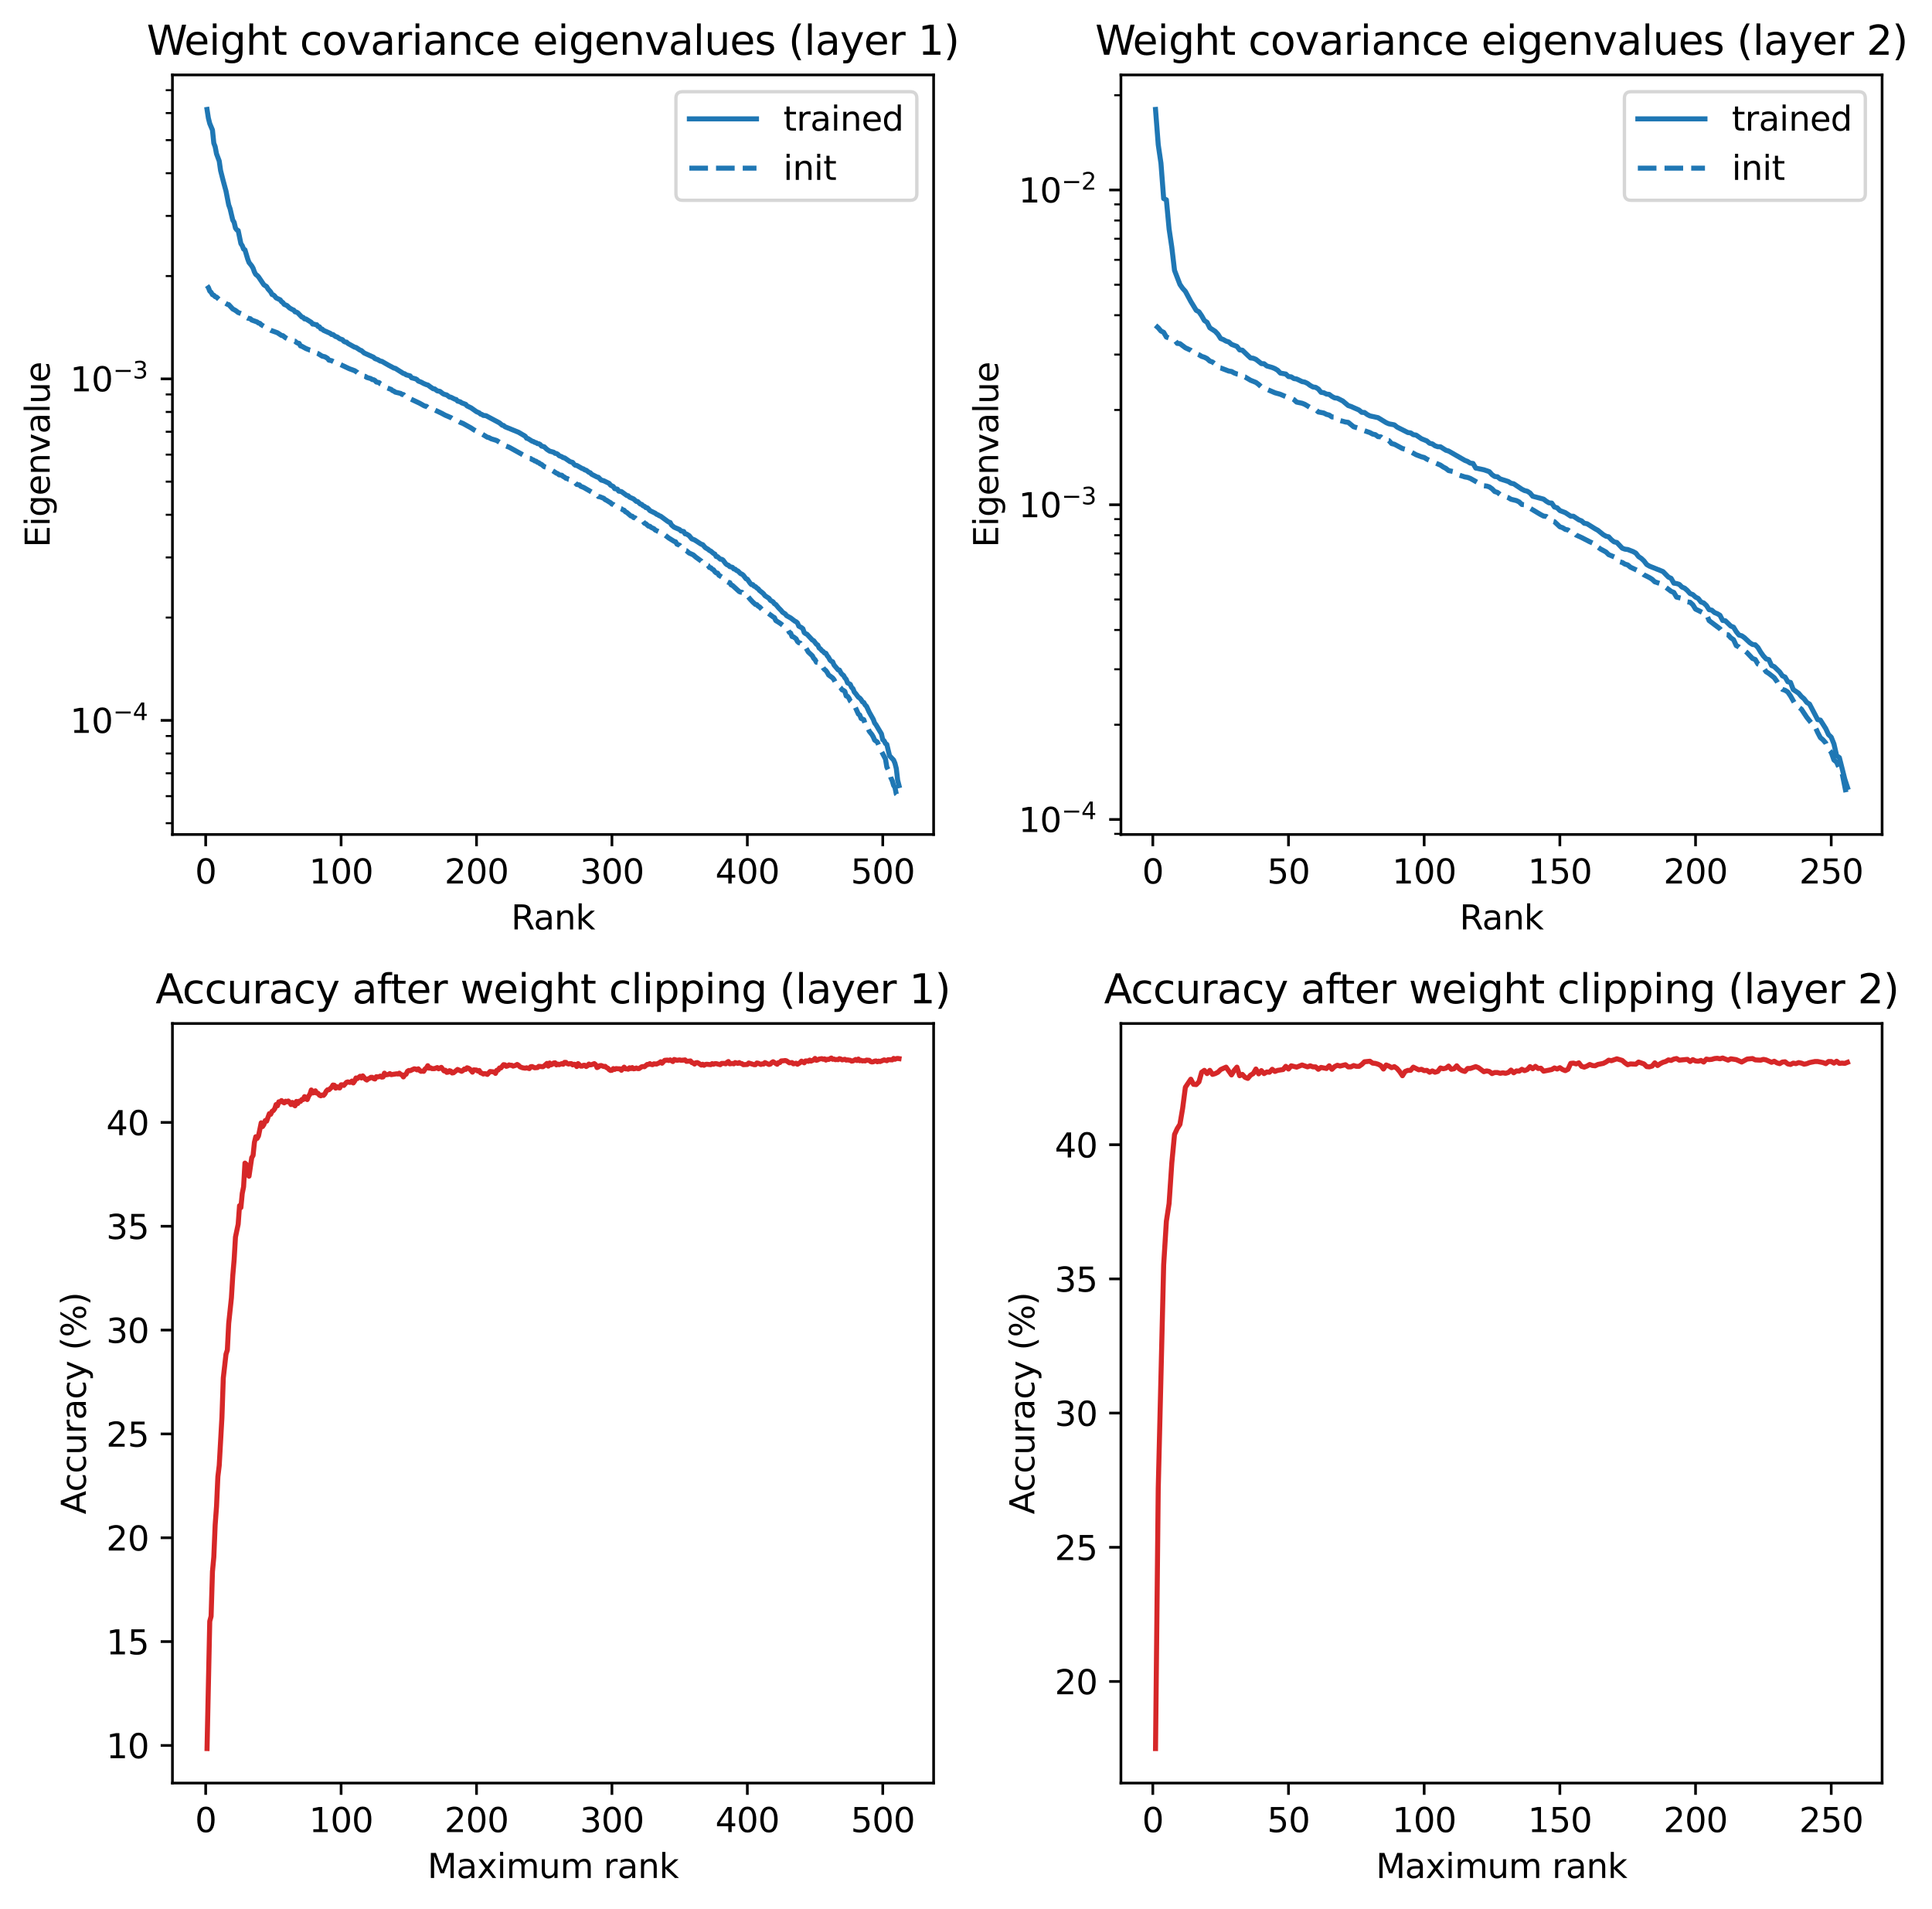 <?xml version="1.0" encoding="utf-8" standalone="no"?>
<!DOCTYPE svg PUBLIC "-//W3C//DTD SVG 1.1//EN"
  "http://www.w3.org/Graphics/SVG/1.1/DTD/svg11.dtd">
<svg xmlns:xlink="http://www.w3.org/1999/xlink" width="575.636pt" height="568.774pt" viewBox="0 0 575.636 568.774" xmlns="http://www.w3.org/2000/svg" version="1.1">
 <defs>
  <style type="text/css">*{stroke-linejoin: round; stroke-linecap: butt}</style>
 </defs>
 <g id="figure_1">
  <g id="patch_1">
   <path d="M 0 568.774 
L 575.636 568.774 
L 575.636 0 
L 0 0 
z
" style="fill: #ffffff"/>
  </g>
  <g id="axes_1">
   <g id="patch_2">
    <path d="M 51.378 248.618 
L 278.169 248.618 
L 278.169 22.318 
L 51.378 22.318 
z
" style="fill: #ffffff"/>
   </g>
   <g id="matplotlib.axis_1">
    <g id="xtick_1">
     <g id="line2d_1">
      <defs>
       <path id="mbd3b9efdc2" d="M 0 0 
L 0 3.5 
" style="stroke: #000000; stroke-width: 0.8"/>
      </defs>
      <g>
       <use xlink:href="#mbd3b9efdc2" x="61.283" y="248.618" style="stroke: #000000; stroke-width: 0.8"/>
      </g>
     </g>
     <g id="text_1">
      <!-- 0 -->
      <g transform="translate(58.102 263.217) scale(0.1 -0.1)">
       <defs>
        <path id="DejaVuSans-30" d="M 2034 4250 
Q 1547 4250 1301 3770 
Q 1056 3291 1056 2328 
Q 1056 1369 1301 889 
Q 1547 409 2034 409 
Q 2525 409 2770 889 
Q 3016 1369 3016 2328 
Q 3016 3291 2770 3770 
Q 2525 4250 2034 4250 
z
M 2034 4750 
Q 2819 4750 3233 4129 
Q 3647 3509 3647 2328 
Q 3647 1150 3233 529 
Q 2819 -91 2034 -91 
Q 1250 -91 836 529 
Q 422 1150 422 2328 
Q 422 3509 836 4129 
Q 1250 4750 2034 4750 
z
" transform="scale(0.016)"/>
       </defs>
       <use xlink:href="#DejaVuSans-30"/>
      </g>
     </g>
    </g>
    <g id="xtick_2">
     <g id="line2d_2">
      <g>
       <use xlink:href="#mbd3b9efdc2" x="101.63" y="248.618" style="stroke: #000000; stroke-width: 0.8"/>
      </g>
     </g>
     <g id="text_2">
      <!-- 100 -->
      <g transform="translate(92.087 263.217) scale(0.1 -0.1)">
       <defs>
        <path id="DejaVuSans-31" d="M 794 531 
L 1825 531 
L 1825 4091 
L 703 3866 
L 703 4441 
L 1819 4666 
L 2450 4666 
L 2450 531 
L 3481 531 
L 3481 0 
L 794 0 
L 794 531 
z
" transform="scale(0.016)"/>
       </defs>
       <use xlink:href="#DejaVuSans-31"/>
       <use xlink:href="#DejaVuSans-30" x="63.623"/>
       <use xlink:href="#DejaVuSans-30" x="127.246"/>
      </g>
     </g>
    </g>
    <g id="xtick_3">
     <g id="line2d_3">
      <g>
       <use xlink:href="#mbd3b9efdc2" x="141.977" y="248.618" style="stroke: #000000; stroke-width: 0.8"/>
      </g>
     </g>
     <g id="text_3">
      <!-- 200 -->
      <g transform="translate(132.434 263.217) scale(0.1 -0.1)">
       <defs>
        <path id="DejaVuSans-32" d="M 1228 531 
L 3431 531 
L 3431 0 
L 469 0 
L 469 531 
Q 828 903 1448 1529 
Q 2069 2156 2228 2338 
Q 2531 2678 2651 2914 
Q 2772 3150 2772 3378 
Q 2772 3750 2511 3984 
Q 2250 4219 1831 4219 
Q 1534 4219 1204 4116 
Q 875 4013 500 3803 
L 500 4441 
Q 881 4594 1212 4672 
Q 1544 4750 1819 4750 
Q 2544 4750 2975 4387 
Q 3406 4025 3406 3419 
Q 3406 3131 3298 2873 
Q 3191 2616 2906 2266 
Q 2828 2175 2409 1742 
Q 1991 1309 1228 531 
z
" transform="scale(0.016)"/>
       </defs>
       <use xlink:href="#DejaVuSans-32"/>
       <use xlink:href="#DejaVuSans-30" x="63.623"/>
       <use xlink:href="#DejaVuSans-30" x="127.246"/>
      </g>
     </g>
    </g>
    <g id="xtick_4">
     <g id="line2d_4">
      <g>
       <use xlink:href="#mbd3b9efdc2" x="182.324" y="248.618" style="stroke: #000000; stroke-width: 0.8"/>
      </g>
     </g>
     <g id="text_4">
      <!-- 300 -->
      <g transform="translate(172.781 263.217) scale(0.1 -0.1)">
       <defs>
        <path id="DejaVuSans-33" d="M 2597 2516 
Q 3050 2419 3304 2112 
Q 3559 1806 3559 1356 
Q 3559 666 3084 287 
Q 2609 -91 1734 -91 
Q 1441 -91 1130 -33 
Q 819 25 488 141 
L 488 750 
Q 750 597 1062 519 
Q 1375 441 1716 441 
Q 2309 441 2620 675 
Q 2931 909 2931 1356 
Q 2931 1769 2642 2001 
Q 2353 2234 1838 2234 
L 1294 2234 
L 1294 2753 
L 1863 2753 
Q 2328 2753 2575 2939 
Q 2822 3125 2822 3475 
Q 2822 3834 2567 4026 
Q 2313 4219 1838 4219 
Q 1578 4219 1281 4162 
Q 984 4106 628 3988 
L 628 4550 
Q 988 4650 1302 4700 
Q 1616 4750 1894 4750 
Q 2613 4750 3031 4423 
Q 3450 4097 3450 3541 
Q 3450 3153 3228 2886 
Q 3006 2619 2597 2516 
z
" transform="scale(0.016)"/>
       </defs>
       <use xlink:href="#DejaVuSans-33"/>
       <use xlink:href="#DejaVuSans-30" x="63.623"/>
       <use xlink:href="#DejaVuSans-30" x="127.246"/>
      </g>
     </g>
    </g>
    <g id="xtick_5">
     <g id="line2d_5">
      <g>
       <use xlink:href="#mbd3b9efdc2" x="222.671" y="248.618" style="stroke: #000000; stroke-width: 0.8"/>
      </g>
     </g>
     <g id="text_5">
      <!-- 400 -->
      <g transform="translate(213.128 263.217) scale(0.1 -0.1)">
       <defs>
        <path id="DejaVuSans-34" d="M 2419 4116 
L 825 1625 
L 2419 1625 
L 2419 4116 
z
M 2253 4666 
L 3047 4666 
L 3047 1625 
L 3713 1625 
L 3713 1100 
L 3047 1100 
L 3047 0 
L 2419 0 
L 2419 1100 
L 313 1100 
L 313 1709 
L 2253 4666 
z
" transform="scale(0.016)"/>
       </defs>
       <use xlink:href="#DejaVuSans-34"/>
       <use xlink:href="#DejaVuSans-30" x="63.623"/>
       <use xlink:href="#DejaVuSans-30" x="127.246"/>
      </g>
     </g>
    </g>
    <g id="xtick_6">
     <g id="line2d_6">
      <g>
       <use xlink:href="#mbd3b9efdc2" x="263.018" y="248.618" style="stroke: #000000; stroke-width: 0.8"/>
      </g>
     </g>
     <g id="text_6">
      <!-- 500 -->
      <g transform="translate(253.475 263.217) scale(0.1 -0.1)">
       <defs>
        <path id="DejaVuSans-35" d="M 691 4666 
L 3169 4666 
L 3169 4134 
L 1269 4134 
L 1269 2991 
Q 1406 3038 1543 3061 
Q 1681 3084 1819 3084 
Q 2600 3084 3056 2656 
Q 3513 2228 3513 1497 
Q 3513 744 3044 326 
Q 2575 -91 1722 -91 
Q 1428 -91 1123 -41 
Q 819 9 494 109 
L 494 744 
Q 775 591 1075 516 
Q 1375 441 1709 441 
Q 2250 441 2565 725 
Q 2881 1009 2881 1497 
Q 2881 1984 2565 2268 
Q 2250 2553 1709 2553 
Q 1456 2553 1204 2497 
Q 953 2441 691 2322 
L 691 4666 
z
" transform="scale(0.016)"/>
       </defs>
       <use xlink:href="#DejaVuSans-35"/>
       <use xlink:href="#DejaVuSans-30" x="63.623"/>
       <use xlink:href="#DejaVuSans-30" x="127.246"/>
      </g>
     </g>
    </g>
    <g id="text_7">
     <!-- Rank -->
     <g transform="translate(152.284 276.895) scale(0.1 -0.1)">
      <defs>
       <path id="DejaVuSans-52" d="M 2841 2188 
Q 3044 2119 3236 1894 
Q 3428 1669 3622 1275 
L 4263 0 
L 3584 0 
L 2988 1197 
Q 2756 1666 2539 1819 
Q 2322 1972 1947 1972 
L 1259 1972 
L 1259 0 
L 628 0 
L 628 4666 
L 2053 4666 
Q 2853 4666 3247 4331 
Q 3641 3997 3641 3322 
Q 3641 2881 3436 2590 
Q 3231 2300 2841 2188 
z
M 1259 4147 
L 1259 2491 
L 2053 2491 
Q 2509 2491 2742 2702 
Q 2975 2913 2975 3322 
Q 2975 3731 2742 3939 
Q 2509 4147 2053 4147 
L 1259 4147 
z
" transform="scale(0.016)"/>
       <path id="DejaVuSans-61" d="M 2194 1759 
Q 1497 1759 1228 1600 
Q 959 1441 959 1056 
Q 959 750 1161 570 
Q 1363 391 1709 391 
Q 2188 391 2477 730 
Q 2766 1069 2766 1631 
L 2766 1759 
L 2194 1759 
z
M 3341 1997 
L 3341 0 
L 2766 0 
L 2766 531 
Q 2569 213 2275 61 
Q 1981 -91 1556 -91 
Q 1019 -91 701 211 
Q 384 513 384 1019 
Q 384 1609 779 1909 
Q 1175 2209 1959 2209 
L 2766 2209 
L 2766 2266 
Q 2766 2663 2505 2880 
Q 2244 3097 1772 3097 
Q 1472 3097 1187 3025 
Q 903 2953 641 2809 
L 641 3341 
Q 956 3463 1253 3523 
Q 1550 3584 1831 3584 
Q 2591 3584 2966 3190 
Q 3341 2797 3341 1997 
z
" transform="scale(0.016)"/>
       <path id="DejaVuSans-6e" d="M 3513 2113 
L 3513 0 
L 2938 0 
L 2938 2094 
Q 2938 2591 2744 2837 
Q 2550 3084 2163 3084 
Q 1697 3084 1428 2787 
Q 1159 2491 1159 1978 
L 1159 0 
L 581 0 
L 581 3500 
L 1159 3500 
L 1159 2956 
Q 1366 3272 1645 3428 
Q 1925 3584 2291 3584 
Q 2894 3584 3203 3211 
Q 3513 2838 3513 2113 
z
" transform="scale(0.016)"/>
       <path id="DejaVuSans-6b" d="M 581 4863 
L 1159 4863 
L 1159 1991 
L 2875 3500 
L 3609 3500 
L 1753 1863 
L 3688 0 
L 2938 0 
L 1159 1709 
L 1159 0 
L 581 0 
L 581 4863 
z
" transform="scale(0.016)"/>
      </defs>
      <use xlink:href="#DejaVuSans-52"/>
      <use xlink:href="#DejaVuSans-61" x="67.232"/>
      <use xlink:href="#DejaVuSans-6e" x="128.512"/>
      <use xlink:href="#DejaVuSans-6b" x="191.891"/>
     </g>
    </g>
   </g>
   <g id="matplotlib.axis_2">
    <g id="ytick_1">
     <g id="line2d_7">
      <defs>
       <path id="mcff4b3479a" d="M 0 0 
L -3.5 0 
" style="stroke: #000000; stroke-width: 0.8"/>
      </defs>
      <g>
       <use xlink:href="#mcff4b3479a" x="51.378" y="214.612" style="stroke: #000000; stroke-width: 0.8"/>
      </g>
     </g>
     <g id="text_8">
      <!-- $\mathdefault{10^{-4}}$ -->
      <g transform="translate(20.878 218.412) scale(0.1 -0.1)">
       <defs>
        <path id="DejaVuSans-2212" d="M 678 2272 
L 4684 2272 
L 4684 1741 
L 678 1741 
L 678 2272 
z
" transform="scale(0.016)"/>
       </defs>
       <use xlink:href="#DejaVuSans-31" transform="translate(0 0.684)"/>
       <use xlink:href="#DejaVuSans-30" transform="translate(63.623 0.684)"/>
       <use xlink:href="#DejaVuSans-2212" transform="translate(128.203 38.966) scale(0.7)"/>
       <use xlink:href="#DejaVuSans-34" transform="translate(186.855 38.966) scale(0.7)"/>
      </g>
     </g>
    </g>
    <g id="ytick_2">
     <g id="line2d_8">
      <g>
       <use xlink:href="#mcff4b3479a" x="51.378" y="112.864" style="stroke: #000000; stroke-width: 0.8"/>
      </g>
     </g>
     <g id="text_9">
      <!-- $\mathdefault{10^{-3}}$ -->
      <g transform="translate(20.878 116.664) scale(0.1 -0.1)">
       <use xlink:href="#DejaVuSans-31" transform="translate(0 0.766)"/>
       <use xlink:href="#DejaVuSans-30" transform="translate(63.623 0.766)"/>
       <use xlink:href="#DejaVuSans-2212" transform="translate(128.203 39.047) scale(0.7)"/>
       <use xlink:href="#DejaVuSans-33" transform="translate(186.855 39.047) scale(0.7)"/>
      </g>
     </g>
    </g>
    <g id="ytick_3">
     <g id="line2d_9">
      <defs>
       <path id="m7797d7a706" d="M 0 0 
L -2 0 
" style="stroke: #000000; stroke-width: 0.6"/>
      </defs>
      <g>
       <use xlink:href="#m7797d7a706" x="51.378" y="245.242" style="stroke: #000000; stroke-width: 0.6"/>
      </g>
     </g>
    </g>
    <g id="ytick_4">
     <g id="line2d_10">
      <g>
       <use xlink:href="#m7797d7a706" x="51.378" y="237.185" style="stroke: #000000; stroke-width: 0.6"/>
      </g>
     </g>
    </g>
    <g id="ytick_5">
     <g id="line2d_11">
      <g>
       <use xlink:href="#m7797d7a706" x="51.378" y="230.373" style="stroke: #000000; stroke-width: 0.6"/>
      </g>
     </g>
    </g>
    <g id="ytick_6">
     <g id="line2d_12">
      <g>
       <use xlink:href="#m7797d7a706" x="51.378" y="224.473" style="stroke: #000000; stroke-width: 0.6"/>
      </g>
     </g>
    </g>
    <g id="ytick_7">
     <g id="line2d_13">
      <g>
       <use xlink:href="#m7797d7a706" x="51.378" y="219.268" style="stroke: #000000; stroke-width: 0.6"/>
      </g>
     </g>
    </g>
    <g id="ytick_8">
     <g id="line2d_14">
      <g>
       <use xlink:href="#m7797d7a706" x="51.378" y="183.983" style="stroke: #000000; stroke-width: 0.6"/>
      </g>
     </g>
    </g>
    <g id="ytick_9">
     <g id="line2d_15">
      <g>
       <use xlink:href="#m7797d7a706" x="51.378" y="166.066" style="stroke: #000000; stroke-width: 0.6"/>
      </g>
     </g>
    </g>
    <g id="ytick_10">
     <g id="line2d_16">
      <g>
       <use xlink:href="#m7797d7a706" x="51.378" y="153.354" style="stroke: #000000; stroke-width: 0.6"/>
      </g>
     </g>
    </g>
    <g id="ytick_11">
     <g id="line2d_17">
      <g>
       <use xlink:href="#m7797d7a706" x="51.378" y="143.494" style="stroke: #000000; stroke-width: 0.6"/>
      </g>
     </g>
    </g>
    <g id="ytick_12">
     <g id="line2d_18">
      <g>
       <use xlink:href="#m7797d7a706" x="51.378" y="135.437" style="stroke: #000000; stroke-width: 0.6"/>
      </g>
     </g>
    </g>
    <g id="ytick_13">
     <g id="line2d_19">
      <g>
       <use xlink:href="#m7797d7a706" x="51.378" y="128.625" style="stroke: #000000; stroke-width: 0.6"/>
      </g>
     </g>
    </g>
    <g id="ytick_14">
     <g id="line2d_20">
      <g>
       <use xlink:href="#m7797d7a706" x="51.378" y="122.725" style="stroke: #000000; stroke-width: 0.6"/>
      </g>
     </g>
    </g>
    <g id="ytick_15">
     <g id="line2d_21">
      <g>
       <use xlink:href="#m7797d7a706" x="51.378" y="117.52" style="stroke: #000000; stroke-width: 0.6"/>
      </g>
     </g>
    </g>
    <g id="ytick_16">
     <g id="line2d_22">
      <g>
       <use xlink:href="#m7797d7a706" x="51.378" y="82.235" style="stroke: #000000; stroke-width: 0.6"/>
      </g>
     </g>
    </g>
    <g id="ytick_17">
     <g id="line2d_23">
      <g>
       <use xlink:href="#m7797d7a706" x="51.378" y="64.318" style="stroke: #000000; stroke-width: 0.6"/>
      </g>
     </g>
    </g>
    <g id="ytick_18">
     <g id="line2d_24">
      <g>
       <use xlink:href="#m7797d7a706" x="51.378" y="51.606" style="stroke: #000000; stroke-width: 0.6"/>
      </g>
     </g>
    </g>
    <g id="ytick_19">
     <g id="line2d_25">
      <g>
       <use xlink:href="#m7797d7a706" x="51.378" y="41.746" style="stroke: #000000; stroke-width: 0.6"/>
      </g>
     </g>
    </g>
    <g id="ytick_20">
     <g id="line2d_26">
      <g>
       <use xlink:href="#m7797d7a706" x="51.378" y="33.689" style="stroke: #000000; stroke-width: 0.6"/>
      </g>
     </g>
    </g>
    <g id="ytick_21">
     <g id="line2d_27">
      <g>
       <use xlink:href="#m7797d7a706" x="51.378" y="26.877" style="stroke: #000000; stroke-width: 0.6"/>
      </g>
     </g>
    </g>
    <g id="text_10">
     <!-- Eigenvalue -->
     <g transform="translate(14.798 163.094) rotate(-90) scale(0.1 -0.1)">
      <defs>
       <path id="DejaVuSans-45" d="M 628 4666 
L 3578 4666 
L 3578 4134 
L 1259 4134 
L 1259 2753 
L 3481 2753 
L 3481 2222 
L 1259 2222 
L 1259 531 
L 3634 531 
L 3634 0 
L 628 0 
L 628 4666 
z
" transform="scale(0.016)"/>
       <path id="DejaVuSans-69" d="M 603 3500 
L 1178 3500 
L 1178 0 
L 603 0 
L 603 3500 
z
M 603 4863 
L 1178 4863 
L 1178 4134 
L 603 4134 
L 603 4863 
z
" transform="scale(0.016)"/>
       <path id="DejaVuSans-67" d="M 2906 1791 
Q 2906 2416 2648 2759 
Q 2391 3103 1925 3103 
Q 1463 3103 1205 2759 
Q 947 2416 947 1791 
Q 947 1169 1205 825 
Q 1463 481 1925 481 
Q 2391 481 2648 825 
Q 2906 1169 2906 1791 
z
M 3481 434 
Q 3481 -459 3084 -895 
Q 2688 -1331 1869 -1331 
Q 1566 -1331 1297 -1286 
Q 1028 -1241 775 -1147 
L 775 -588 
Q 1028 -725 1275 -790 
Q 1522 -856 1778 -856 
Q 2344 -856 2625 -561 
Q 2906 -266 2906 331 
L 2906 616 
Q 2728 306 2450 153 
Q 2172 0 1784 0 
Q 1141 0 747 490 
Q 353 981 353 1791 
Q 353 2603 747 3093 
Q 1141 3584 1784 3584 
Q 2172 3584 2450 3431 
Q 2728 3278 2906 2969 
L 2906 3500 
L 3481 3500 
L 3481 434 
z
" transform="scale(0.016)"/>
       <path id="DejaVuSans-65" d="M 3597 1894 
L 3597 1613 
L 953 1613 
Q 991 1019 1311 708 
Q 1631 397 2203 397 
Q 2534 397 2845 478 
Q 3156 559 3463 722 
L 3463 178 
Q 3153 47 2828 -22 
Q 2503 -91 2169 -91 
Q 1331 -91 842 396 
Q 353 884 353 1716 
Q 353 2575 817 3079 
Q 1281 3584 2069 3584 
Q 2775 3584 3186 3129 
Q 3597 2675 3597 1894 
z
M 3022 2063 
Q 3016 2534 2758 2815 
Q 2500 3097 2075 3097 
Q 1594 3097 1305 2825 
Q 1016 2553 972 2059 
L 3022 2063 
z
" transform="scale(0.016)"/>
       <path id="DejaVuSans-76" d="M 191 3500 
L 800 3500 
L 1894 563 
L 2988 3500 
L 3597 3500 
L 2284 0 
L 1503 0 
L 191 3500 
z
" transform="scale(0.016)"/>
       <path id="DejaVuSans-6c" d="M 603 4863 
L 1178 4863 
L 1178 0 
L 603 0 
L 603 4863 
z
" transform="scale(0.016)"/>
       <path id="DejaVuSans-75" d="M 544 1381 
L 544 3500 
L 1119 3500 
L 1119 1403 
Q 1119 906 1312 657 
Q 1506 409 1894 409 
Q 2359 409 2629 706 
Q 2900 1003 2900 1516 
L 2900 3500 
L 3475 3500 
L 3475 0 
L 2900 0 
L 2900 538 
Q 2691 219 2414 64 
Q 2138 -91 1772 -91 
Q 1169 -91 856 284 
Q 544 659 544 1381 
z
M 1991 3584 
L 1991 3584 
z
" transform="scale(0.016)"/>
      </defs>
      <use xlink:href="#DejaVuSans-45"/>
      <use xlink:href="#DejaVuSans-69" x="63.184"/>
      <use xlink:href="#DejaVuSans-67" x="90.967"/>
      <use xlink:href="#DejaVuSans-65" x="154.443"/>
      <use xlink:href="#DejaVuSans-6e" x="215.967"/>
      <use xlink:href="#DejaVuSans-76" x="279.346"/>
      <use xlink:href="#DejaVuSans-61" x="338.525"/>
      <use xlink:href="#DejaVuSans-6c" x="399.805"/>
      <use xlink:href="#DejaVuSans-75" x="427.588"/>
      <use xlink:href="#DejaVuSans-65" x="490.967"/>
     </g>
    </g>
   </g>
   <g id="line2d_28">
    <path d="M 61.687 32.604 
L 62.09 35.207 
L 62.494 36.805 
L 63.301 38.739 
L 63.704 42.634 
L 64.108 43.706 
L 64.511 45.814 
L 65.318 47.974 
L 65.721 50.793 
L 66.528 53.969 
L 67.335 56.927 
L 68.142 61.049 
L 68.546 62.159 
L 69.353 65.575 
L 69.756 66.225 
L 70.16 67.943 
L 70.563 68.498 
L 70.967 68.693 
L 71.774 72.581 
L 72.177 73.183 
L 72.58 74.201 
L 72.984 74.428 
L 73.791 77.136 
L 74.194 78.202 
L 75.001 79.214 
L 75.405 79.909 
L 75.808 81.03 
L 76.212 81.773 
L 76.615 82.047 
L 77.019 82.475 
L 78.633 84.861 
L 79.439 85.371 
L 79.843 86.07 
L 80.65 86.973 
L 81.053 87.739 
L 81.457 87.863 
L 81.86 88.218 
L 82.264 88.749 
L 83.474 89.313 
L 83.878 89.865 
L 84.281 90.141 
L 84.685 90.681 
L 85.492 91.017 
L 86.298 91.763 
L 87.105 92.221 
L 87.509 92.388 
L 87.912 92.897 
L 88.316 92.977 
L 88.719 93.195 
L 89.526 94.024 
L 89.93 94.444 
L 90.333 94.559 
L 90.737 95.003 
L 91.14 95.021 
L 92.754 96.024 
L 93.157 96.549 
L 93.561 96.558 
L 93.964 96.718 
L 94.368 96.741 
L 94.771 97.272 
L 95.175 97.361 
L 95.578 97.959 
L 95.982 98.037 
L 96.385 98.413 
L 98.403 99.311 
L 98.806 99.659 
L 99.21 99.668 
L 100.016 100.278 
L 100.42 100.353 
L 101.227 100.927 
L 102.034 101.2 
L 102.437 101.678 
L 102.841 101.894 
L 103.244 101.916 
L 103.648 102.312 
L 105.665 103.433 
L 106.069 103.515 
L 107.279 104.309 
L 107.682 104.438 
L 108.489 105.152 
L 111.314 106.434 
L 111.717 106.832 
L 112.524 107.118 
L 113.331 107.585 
L 113.734 107.638 
L 115.752 108.795 
L 117.366 109.658 
L 117.769 109.736 
L 120.19 111.258 
L 120.593 111.348 
L 120.997 111.664 
L 122.207 111.988 
L 122.611 112.543 
L 123.821 112.865 
L 124.225 113.082 
L 124.628 113.521 
L 125.435 113.826 
L 126.242 114.256 
L 127.049 114.598 
L 127.452 114.687 
L 128.259 115.277 
L 129.066 115.824 
L 129.47 115.849 
L 130.277 116.443 
L 131.084 116.6 
L 131.891 117.226 
L 132.294 117.453 
L 133.101 117.662 
L 133.908 118.275 
L 134.311 118.326 
L 135.522 118.933 
L 135.925 119.027 
L 136.329 119.49 
L 137.136 119.714 
L 137.539 120.015 
L 138.75 120.462 
L 139.153 120.926 
L 140.363 121.512 
L 141.977 122.65 
L 142.784 122.995 
L 143.188 123.373 
L 143.591 123.472 
L 143.995 123.762 
L 144.802 123.841 
L 148.836 125.997 
L 149.643 126.688 
L 150.047 126.764 
L 150.45 127.132 
L 154.485 128.775 
L 156.502 129.968 
L 156.906 130.561 
L 157.309 130.66 
L 158.52 131.423 
L 158.923 131.539 
L 159.327 131.796 
L 159.73 131.883 
L 160.134 132.162 
L 160.537 132.203 
L 160.94 132.421 
L 161.344 132.894 
L 162.151 133.109 
L 162.958 133.871 
L 163.765 134.403 
L 164.975 134.73 
L 165.379 135.062 
L 165.782 135.11 
L 166.186 135.328 
L 166.589 135.756 
L 167.396 136.072 
L 167.799 136.356 
L 168.203 136.411 
L 169.817 137.523 
L 170.624 137.77 
L 171.027 138.304 
L 171.431 138.619 
L 171.834 138.658 
L 173.448 139.581 
L 173.852 139.694 
L 174.255 140.014 
L 174.658 140.098 
L 175.465 140.711 
L 175.869 140.846 
L 176.272 141.287 
L 177.886 142.112 
L 178.29 142.203 
L 179.097 143.014 
L 179.904 143.237 
L 181.517 144.021 
L 181.921 144.554 
L 182.728 144.954 
L 183.131 145.576 
L 183.938 145.724 
L 184.342 146.315 
L 185.149 146.453 
L 186.763 147.624 
L 187.166 147.698 
L 187.57 148.113 
L 188.78 148.647 
L 189.587 149.376 
L 189.99 149.422 
L 190.797 150.178 
L 191.201 150.273 
L 191.604 150.691 
L 192.008 150.825 
L 192.411 151.219 
L 192.815 151.272 
L 193.218 151.613 
L 193.622 152.107 
L 195.235 152.901 
L 195.639 153.227 
L 196.042 153.371 
L 196.446 153.652 
L 196.849 153.791 
L 198.867 155.28 
L 199.27 155.539 
L 199.674 155.656 
L 200.077 156.416 
L 200.884 157.082 
L 202.498 157.774 
L 202.901 158.184 
L 203.708 158.35 
L 204.112 159.035 
L 204.515 159.08 
L 205.322 159.58 
L 206.129 160.54 
L 206.936 160.846 
L 208.953 162.15 
L 209.357 162.254 
L 210.164 163.165 
L 210.971 163.639 
L 211.374 163.995 
L 211.778 164.188 
L 212.585 164.876 
L 212.988 165.074 
L 213.392 165.803 
L 213.795 165.844 
L 214.602 166.588 
L 215.006 166.612 
L 215.409 166.839 
L 216.216 167.928 
L 216.619 168.259 
L 217.023 168.387 
L 217.426 168.806 
L 218.233 169.022 
L 218.637 169.506 
L 219.04 169.569 
L 219.444 169.959 
L 219.847 170.1 
L 220.654 170.894 
L 221.058 171.053 
L 221.461 171.365 
L 222.268 172.422 
L 222.671 172.551 
L 223.478 173.712 
L 223.882 174.155 
L 224.285 174.164 
L 224.689 174.634 
L 225.092 174.766 
L 225.496 175.175 
L 225.899 175.423 
L 226.303 175.928 
L 227.11 176.554 
L 227.513 176.921 
L 227.917 177.464 
L 229.127 178.255 
L 229.53 178.85 
L 230.337 179.301 
L 230.741 179.877 
L 231.144 180.084 
L 231.951 181.062 
L 232.758 181.879 
L 233.162 182.4 
L 233.969 182.911 
L 234.372 183.43 
L 235.582 184.097 
L 236.793 185.033 
L 237.196 185.231 
L 237.6 185.578 
L 238.003 186.54 
L 238.81 186.983 
L 239.214 187.311 
L 239.617 188.451 
L 240.021 188.771 
L 240.424 188.942 
L 242.038 190.675 
L 242.441 190.872 
L 243.248 191.929 
L 243.652 192.159 
L 244.055 193.048 
L 244.459 193.328 
L 244.862 193.83 
L 245.266 194.09 
L 245.669 194.54 
L 246.073 194.632 
L 246.476 195.366 
L 246.88 195.854 
L 247.283 196.616 
L 247.687 197.003 
L 248.09 197.16 
L 248.494 198.114 
L 249.3 199.065 
L 249.704 199.565 
L 250.107 199.621 
L 250.511 200.4 
L 250.914 200.921 
L 251.318 201.199 
L 251.721 201.931 
L 252.125 202.388 
L 252.528 203.44 
L 253.335 203.88 
L 253.739 204.814 
L 254.142 205.165 
L 254.546 206.195 
L 254.949 206.632 
L 255.756 207.719 
L 256.159 207.957 
L 256.563 208.431 
L 256.966 209.1 
L 257.37 209.302 
L 257.773 210.033 
L 258.177 210.423 
L 258.984 212.164 
L 260.194 214.31 
L 260.598 215.401 
L 261.001 215.916 
L 261.808 217.28 
L 262.615 218.618 
L 263.018 220.384 
L 263.422 220.698 
L 263.825 221.505 
L 264.229 221.774 
L 265.036 225.139 
L 266.246 226.436 
L 266.65 227.399 
L 267.053 228.965 
L 267.457 232.463 
L 267.86 234.04 
L 267.86 234.04 
" clip-path="url(#p2582a94878)" style="fill: none; stroke: #1f77b4; stroke-width: 1.5; stroke-linecap: square"/>
   </g>
   <g id="line2d_29">
    <path d="M 61.687 85.091 
L 62.09 85.662 
L 62.494 86.71 
L 62.897 87.1 
L 63.301 87.791 
L 63.704 87.952 
L 64.108 88.378 
L 64.511 88.513 
L 65.318 89.25 
L 67.739 90.66 
L 68.142 90.751 
L 69.353 92.047 
L 70.16 92.488 
L 70.967 93.099 
L 71.774 93.413 
L 72.177 93.945 
L 72.58 94.005 
L 73.387 94.561 
L 73.791 94.781 
L 74.598 94.953 
L 75.001 95.34 
L 76.615 95.925 
L 77.019 96.231 
L 77.422 96.334 
L 77.826 96.739 
L 80.65 98.406 
L 82.667 99.138 
L 83.878 99.938 
L 84.281 100.001 
L 85.088 100.631 
L 85.895 101.045 
L 87.509 101.595 
L 87.912 101.645 
L 88.316 102.014 
L 88.719 102.225 
L 89.123 102.302 
L 89.526 103.05 
L 89.93 103.16 
L 91.14 103.832 
L 92.351 104.313 
L 92.754 104.371 
L 93.157 104.706 
L 93.561 104.72 
L 93.964 105.071 
L 94.771 105.34 
L 95.982 106.099 
L 96.789 106.289 
L 97.596 106.759 
L 97.999 107.293 
L 98.806 107.458 
L 100.823 108.46 
L 101.227 108.506 
L 104.051 109.841 
L 105.665 110.436 
L 106.472 110.967 
L 106.875 111.395 
L 107.279 111.427 
L 107.682 111.78 
L 108.489 112.07 
L 108.893 112.155 
L 109.296 112.446 
L 110.507 112.797 
L 110.91 113.086 
L 111.314 113.131 
L 111.717 113.346 
L 112.121 113.807 
L 112.928 113.973 
L 113.331 114.353 
L 114.541 114.876 
L 115.348 115.568 
L 116.559 116.019 
L 116.962 116.372 
L 117.366 116.521 
L 117.769 116.822 
L 119.383 117.214 
L 119.787 117.515 
L 120.19 117.532 
L 120.593 117.972 
L 121.4 118.207 
L 122.207 118.799 
L 125.032 120.128 
L 126.242 120.815 
L 126.646 120.996 
L 127.049 121.046 
L 127.452 121.39 
L 128.259 121.707 
L 129.47 122.113 
L 131.487 123.072 
L 132.698 123.718 
L 133.908 124.239 
L 134.311 124.393 
L 134.715 124.672 
L 135.522 124.876 
L 137.136 125.839 
L 137.943 126.154 
L 140.363 127.501 
L 141.17 128.045 
L 143.591 129.287 
L 145.205 130.264 
L 145.609 130.339 
L 146.416 130.756 
L 147.626 131.116 
L 148.029 131.262 
L 148.836 131.761 
L 149.24 131.823 
L 150.45 132.768 
L 151.661 133.214 
L 157.713 136.569 
L 158.116 136.607 
L 158.52 136.902 
L 158.923 137.036 
L 159.327 137.324 
L 159.73 137.413 
L 160.134 137.727 
L 160.537 137.854 
L 160.94 138.196 
L 161.344 138.354 
L 162.151 139.032 
L 162.958 139.275 
L 163.361 139.695 
L 164.168 139.923 
L 164.975 140.429 
L 165.782 140.965 
L 166.186 141.111 
L 166.589 141.468 
L 167.396 141.585 
L 167.799 141.953 
L 168.203 142.157 
L 168.606 142.487 
L 169.01 142.563 
L 169.413 142.805 
L 170.22 142.937 
L 170.624 143.615 
L 171.027 143.673 
L 171.431 143.877 
L 171.834 144.329 
L 172.641 144.467 
L 173.045 144.885 
L 173.852 145.199 
L 177.483 147.285 
L 177.886 147.392 
L 178.29 147.949 
L 178.693 147.987 
L 179.904 148.468 
L 180.307 148.853 
L 180.711 149.04 
L 181.517 149.551 
L 181.921 149.766 
L 182.324 150.188 
L 182.728 150.275 
L 183.535 150.909 
L 183.938 150.977 
L 184.745 151.44 
L 185.149 151.575 
L 185.552 151.883 
L 185.956 152.009 
L 186.359 152.482 
L 186.763 152.669 
L 187.973 153.718 
L 188.376 153.79 
L 188.78 154.199 
L 189.183 154.253 
L 189.587 154.628 
L 190.394 154.806 
L 190.797 155.163 
L 191.604 155.336 
L 192.008 155.878 
L 192.411 156.027 
L 193.218 156.745 
L 193.622 156.786 
L 194.025 157.138 
L 194.832 157.514 
L 195.235 157.916 
L 197.656 159.041 
L 199.27 160.295 
L 200.884 161.296 
L 201.288 161.402 
L 201.691 162.107 
L 202.498 162.438 
L 203.305 163.465 
L 203.708 163.902 
L 204.515 164.063 
L 205.322 164.754 
L 206.533 165.299 
L 207.34 165.992 
L 208.953 167.164 
L 209.357 167.747 
L 210.971 168.484 
L 211.374 169.084 
L 211.778 169.139 
L 212.181 169.568 
L 212.585 169.749 
L 212.988 170.324 
L 213.392 170.674 
L 213.795 170.738 
L 214.199 171.385 
L 215.812 172.37 
L 216.216 172.712 
L 216.619 173.313 
L 217.023 173.51 
L 217.426 173.558 
L 217.83 174.241 
L 218.233 174.404 
L 220.251 176.236 
L 220.654 176.409 
L 221.058 176.451 
L 221.461 177.081 
L 222.268 177.334 
L 222.671 177.488 
L 223.478 178.489 
L 224.285 179.348 
L 225.092 180.085 
L 225.496 180.137 
L 225.899 180.595 
L 226.303 180.805 
L 227.11 181.657 
L 227.917 182.108 
L 228.32 182.277 
L 230.337 183.783 
L 230.741 184 
L 231.144 184.873 
L 232.355 185.629 
L 233.565 186.543 
L 233.969 187.031 
L 234.776 187.621 
L 235.179 188.41 
L 235.582 188.616 
L 235.986 189.632 
L 236.389 189.715 
L 237.196 190.319 
L 237.6 191.109 
L 238.003 191.473 
L 238.407 191.572 
L 238.81 192.241 
L 239.214 192.328 
L 240.021 192.836 
L 240.828 194.241 
L 242.038 195.376 
L 242.441 196.132 
L 242.845 196.542 
L 243.248 197.287 
L 243.652 197.352 
L 244.055 197.942 
L 244.459 197.96 
L 244.862 198.27 
L 245.266 198.986 
L 245.669 199.468 
L 246.073 199.774 
L 246.476 200.325 
L 246.88 201.085 
L 248.09 201.974 
L 248.494 202.495 
L 248.897 203.312 
L 249.3 203.596 
L 249.704 204.221 
L 250.511 204.972 
L 250.914 205.541 
L 251.318 205.681 
L 251.721 205.991 
L 252.125 207.336 
L 252.528 207.446 
L 252.932 207.967 
L 253.335 208.829 
L 253.739 209.2 
L 254.142 209.991 
L 254.546 210.079 
L 255.756 212.743 
L 256.159 212.996 
L 256.563 214.052 
L 257.37 214.407 
L 257.773 215.687 
L 258.177 215.873 
L 258.984 217.838 
L 259.791 218.853 
L 260.194 219.547 
L 260.598 220.491 
L 261.405 221.066 
L 262.615 223.823 
L 263.825 226.111 
L 264.229 228.516 
L 265.036 230.163 
L 265.439 231.73 
L 265.843 232.593 
L 266.246 233.979 
L 266.65 234.591 
L 267.053 236.573 
L 267.457 237.003 
L 267.86 238.332 
L 267.86 238.332 
" clip-path="url(#p2582a94878)" style="fill: none; stroke-dasharray: 5.55,2.4; stroke-dashoffset: 0; stroke: #1f77b4; stroke-width: 1.5"/>
   </g>
   <g id="patch_3">
    <path d="M 51.378 248.618 
L 51.378 22.318 
" style="fill: none; stroke: #000000; stroke-width: 0.8; stroke-linejoin: miter; stroke-linecap: square"/>
   </g>
   <g id="patch_4">
    <path d="M 278.169 248.618 
L 278.169 22.318 
" style="fill: none; stroke: #000000; stroke-width: 0.8; stroke-linejoin: miter; stroke-linecap: square"/>
   </g>
   <g id="patch_5">
    <path d="M 51.378 248.618 
L 278.169 248.618 
" style="fill: none; stroke: #000000; stroke-width: 0.8; stroke-linejoin: miter; stroke-linecap: square"/>
   </g>
   <g id="patch_6">
    <path d="M 51.378 22.318 
L 278.169 22.318 
" style="fill: none; stroke: #000000; stroke-width: 0.8; stroke-linejoin: miter; stroke-linecap: square"/>
   </g>
   <g id="text_11">
    <!-- Weight covariance eigenvalues (layer 1) -->
    <g transform="translate(43.711 16.318) scale(0.12 -0.12)">
     <defs>
      <path id="DejaVuSans-57" d="M 213 4666 
L 850 4666 
L 1831 722 
L 2809 4666 
L 3519 4666 
L 4500 722 
L 5478 4666 
L 6119 4666 
L 4947 0 
L 4153 0 
L 3169 4050 
L 2175 0 
L 1381 0 
L 213 4666 
z
" transform="scale(0.016)"/>
      <path id="DejaVuSans-68" d="M 3513 2113 
L 3513 0 
L 2938 0 
L 2938 2094 
Q 2938 2591 2744 2837 
Q 2550 3084 2163 3084 
Q 1697 3084 1428 2787 
Q 1159 2491 1159 1978 
L 1159 0 
L 581 0 
L 581 4863 
L 1159 4863 
L 1159 2956 
Q 1366 3272 1645 3428 
Q 1925 3584 2291 3584 
Q 2894 3584 3203 3211 
Q 3513 2838 3513 2113 
z
" transform="scale(0.016)"/>
      <path id="DejaVuSans-74" d="M 1172 4494 
L 1172 3500 
L 2356 3500 
L 2356 3053 
L 1172 3053 
L 1172 1153 
Q 1172 725 1289 603 
Q 1406 481 1766 481 
L 2356 481 
L 2356 0 
L 1766 0 
Q 1100 0 847 248 
Q 594 497 594 1153 
L 594 3053 
L 172 3053 
L 172 3500 
L 594 3500 
L 594 4494 
L 1172 4494 
z
" transform="scale(0.016)"/>
      <path id="DejaVuSans-20" transform="scale(0.016)"/>
      <path id="DejaVuSans-63" d="M 3122 3366 
L 3122 2828 
Q 2878 2963 2633 3030 
Q 2388 3097 2138 3097 
Q 1578 3097 1268 2742 
Q 959 2388 959 1747 
Q 959 1106 1268 751 
Q 1578 397 2138 397 
Q 2388 397 2633 464 
Q 2878 531 3122 666 
L 3122 134 
Q 2881 22 2623 -34 
Q 2366 -91 2075 -91 
Q 1284 -91 818 406 
Q 353 903 353 1747 
Q 353 2603 823 3093 
Q 1294 3584 2113 3584 
Q 2378 3584 2631 3529 
Q 2884 3475 3122 3366 
z
" transform="scale(0.016)"/>
      <path id="DejaVuSans-6f" d="M 1959 3097 
Q 1497 3097 1228 2736 
Q 959 2375 959 1747 
Q 959 1119 1226 758 
Q 1494 397 1959 397 
Q 2419 397 2687 759 
Q 2956 1122 2956 1747 
Q 2956 2369 2687 2733 
Q 2419 3097 1959 3097 
z
M 1959 3584 
Q 2709 3584 3137 3096 
Q 3566 2609 3566 1747 
Q 3566 888 3137 398 
Q 2709 -91 1959 -91 
Q 1206 -91 779 398 
Q 353 888 353 1747 
Q 353 2609 779 3096 
Q 1206 3584 1959 3584 
z
" transform="scale(0.016)"/>
      <path id="DejaVuSans-72" d="M 2631 2963 
Q 2534 3019 2420 3045 
Q 2306 3072 2169 3072 
Q 1681 3072 1420 2755 
Q 1159 2438 1159 1844 
L 1159 0 
L 581 0 
L 581 3500 
L 1159 3500 
L 1159 2956 
Q 1341 3275 1631 3429 
Q 1922 3584 2338 3584 
Q 2397 3584 2469 3576 
Q 2541 3569 2628 3553 
L 2631 2963 
z
" transform="scale(0.016)"/>
      <path id="DejaVuSans-73" d="M 2834 3397 
L 2834 2853 
Q 2591 2978 2328 3040 
Q 2066 3103 1784 3103 
Q 1356 3103 1142 2972 
Q 928 2841 928 2578 
Q 928 2378 1081 2264 
Q 1234 2150 1697 2047 
L 1894 2003 
Q 2506 1872 2764 1633 
Q 3022 1394 3022 966 
Q 3022 478 2636 193 
Q 2250 -91 1575 -91 
Q 1294 -91 989 -36 
Q 684 19 347 128 
L 347 722 
Q 666 556 975 473 
Q 1284 391 1588 391 
Q 1994 391 2212 530 
Q 2431 669 2431 922 
Q 2431 1156 2273 1281 
Q 2116 1406 1581 1522 
L 1381 1569 
Q 847 1681 609 1914 
Q 372 2147 372 2553 
Q 372 3047 722 3315 
Q 1072 3584 1716 3584 
Q 2034 3584 2315 3537 
Q 2597 3491 2834 3397 
z
" transform="scale(0.016)"/>
      <path id="DejaVuSans-28" d="M 1984 4856 
Q 1566 4138 1362 3434 
Q 1159 2731 1159 2009 
Q 1159 1288 1364 580 
Q 1569 -128 1984 -844 
L 1484 -844 
Q 1016 -109 783 600 
Q 550 1309 550 2009 
Q 550 2706 781 3412 
Q 1013 4119 1484 4856 
L 1984 4856 
z
" transform="scale(0.016)"/>
      <path id="DejaVuSans-79" d="M 2059 -325 
Q 1816 -950 1584 -1140 
Q 1353 -1331 966 -1331 
L 506 -1331 
L 506 -850 
L 844 -850 
Q 1081 -850 1212 -737 
Q 1344 -625 1503 -206 
L 1606 56 
L 191 3500 
L 800 3500 
L 1894 763 
L 2988 3500 
L 3597 3500 
L 2059 -325 
z
" transform="scale(0.016)"/>
      <path id="DejaVuSans-29" d="M 513 4856 
L 1013 4856 
Q 1481 4119 1714 3412 
Q 1947 2706 1947 2009 
Q 1947 1309 1714 600 
Q 1481 -109 1013 -844 
L 513 -844 
Q 928 -128 1133 580 
Q 1338 1288 1338 2009 
Q 1338 2731 1133 3434 
Q 928 4138 513 4856 
z
" transform="scale(0.016)"/>
     </defs>
     <use xlink:href="#DejaVuSans-57"/>
     <use xlink:href="#DejaVuSans-65" x="93.002"/>
     <use xlink:href="#DejaVuSans-69" x="154.525"/>
     <use xlink:href="#DejaVuSans-67" x="182.309"/>
     <use xlink:href="#DejaVuSans-68" x="245.785"/>
     <use xlink:href="#DejaVuSans-74" x="309.164"/>
     <use xlink:href="#DejaVuSans-20" x="348.373"/>
     <use xlink:href="#DejaVuSans-63" x="380.16"/>
     <use xlink:href="#DejaVuSans-6f" x="435.141"/>
     <use xlink:href="#DejaVuSans-76" x="496.322"/>
     <use xlink:href="#DejaVuSans-61" x="555.502"/>
     <use xlink:href="#DejaVuSans-72" x="616.781"/>
     <use xlink:href="#DejaVuSans-69" x="657.895"/>
     <use xlink:href="#DejaVuSans-61" x="685.678"/>
     <use xlink:href="#DejaVuSans-6e" x="746.957"/>
     <use xlink:href="#DejaVuSans-63" x="810.336"/>
     <use xlink:href="#DejaVuSans-65" x="865.316"/>
     <use xlink:href="#DejaVuSans-20" x="926.84"/>
     <use xlink:href="#DejaVuSans-65" x="958.627"/>
     <use xlink:href="#DejaVuSans-69" x="1020.15"/>
     <use xlink:href="#DejaVuSans-67" x="1047.934"/>
     <use xlink:href="#DejaVuSans-65" x="1111.41"/>
     <use xlink:href="#DejaVuSans-6e" x="1172.934"/>
     <use xlink:href="#DejaVuSans-76" x="1236.312"/>
     <use xlink:href="#DejaVuSans-61" x="1295.492"/>
     <use xlink:href="#DejaVuSans-6c" x="1356.771"/>
     <use xlink:href="#DejaVuSans-75" x="1384.555"/>
     <use xlink:href="#DejaVuSans-65" x="1447.934"/>
     <use xlink:href="#DejaVuSans-73" x="1509.457"/>
     <use xlink:href="#DejaVuSans-20" x="1561.557"/>
     <use xlink:href="#DejaVuSans-28" x="1593.344"/>
     <use xlink:href="#DejaVuSans-6c" x="1632.357"/>
     <use xlink:href="#DejaVuSans-61" x="1660.141"/>
     <use xlink:href="#DejaVuSans-79" x="1721.42"/>
     <use xlink:href="#DejaVuSans-65" x="1780.6"/>
     <use xlink:href="#DejaVuSans-72" x="1842.123"/>
     <use xlink:href="#DejaVuSans-20" x="1883.236"/>
     <use xlink:href="#DejaVuSans-31" x="1915.023"/>
     <use xlink:href="#DejaVuSans-29" x="1978.646"/>
    </g>
   </g>
   <g id="legend_1">
    <g id="patch_7">
     <path d="M 203.392 59.674 
L 271.169 59.674 
Q 273.169 59.674 273.169 57.674 
L 273.169 29.318 
Q 273.169 27.318 271.169 27.318 
L 203.392 27.318 
Q 201.392 27.318 201.392 29.318 
L 201.392 57.674 
Q 201.392 59.674 203.392 59.674 
z
" style="fill: #ffffff; opacity: 0.8; stroke: #cccccc; stroke-linejoin: miter"/>
    </g>
    <g id="line2d_30">
     <path d="M 205.392 35.417 
L 215.392 35.417 
L 225.392 35.417 
" style="fill: none; stroke: #1f77b4; stroke-width: 1.5; stroke-linecap: square"/>
    </g>
    <g id="text_12">
     <!-- trained -->
     <g transform="translate(233.392 38.917) scale(0.1 -0.1)">
      <defs>
       <path id="DejaVuSans-64" d="M 2906 2969 
L 2906 4863 
L 3481 4863 
L 3481 0 
L 2906 0 
L 2906 525 
Q 2725 213 2448 61 
Q 2172 -91 1784 -91 
Q 1150 -91 751 415 
Q 353 922 353 1747 
Q 353 2572 751 3078 
Q 1150 3584 1784 3584 
Q 2172 3584 2448 3432 
Q 2725 3281 2906 2969 
z
M 947 1747 
Q 947 1113 1208 752 
Q 1469 391 1925 391 
Q 2381 391 2643 752 
Q 2906 1113 2906 1747 
Q 2906 2381 2643 2742 
Q 2381 3103 1925 3103 
Q 1469 3103 1208 2742 
Q 947 2381 947 1747 
z
" transform="scale(0.016)"/>
      </defs>
      <use xlink:href="#DejaVuSans-74"/>
      <use xlink:href="#DejaVuSans-72" x="39.209"/>
      <use xlink:href="#DejaVuSans-61" x="80.322"/>
      <use xlink:href="#DejaVuSans-69" x="141.602"/>
      <use xlink:href="#DejaVuSans-6e" x="169.385"/>
      <use xlink:href="#DejaVuSans-65" x="232.764"/>
      <use xlink:href="#DejaVuSans-64" x="294.287"/>
     </g>
    </g>
    <g id="line2d_31">
     <path d="M 205.392 50.095 
L 215.392 50.095 
L 225.392 50.095 
" style="fill: none; stroke-dasharray: 5.55,2.4; stroke-dashoffset: 0; stroke: #1f77b4; stroke-width: 1.5"/>
    </g>
    <g id="text_13">
     <!-- init -->
     <g transform="translate(233.392 53.595) scale(0.1 -0.1)">
      <use xlink:href="#DejaVuSans-69"/>
      <use xlink:href="#DejaVuSans-6e" x="27.783"/>
      <use xlink:href="#DejaVuSans-69" x="91.162"/>
      <use xlink:href="#DejaVuSans-74" x="118.945"/>
     </g>
    </g>
   </g>
  </g>
  <g id="axes_2">
   <g id="patch_8">
    <path d="M 333.978 248.618 
L 560.769 248.618 
L 560.769 22.318 
L 333.978 22.318 
z
" style="fill: #ffffff"/>
   </g>
   <g id="matplotlib.axis_3">
    <g id="xtick_7">
     <g id="line2d_32">
      <g>
       <use xlink:href="#mbd3b9efdc2" x="343.478" y="248.618" style="stroke: #000000; stroke-width: 0.8"/>
      </g>
     </g>
     <g id="text_14">
      <!-- 0 -->
      <g transform="translate(340.297 263.217) scale(0.1 -0.1)">
       <use xlink:href="#DejaVuSans-30"/>
      </g>
     </g>
    </g>
    <g id="xtick_8">
     <g id="line2d_33">
      <g>
       <use xlink:href="#mbd3b9efdc2" x="383.904" y="248.618" style="stroke: #000000; stroke-width: 0.8"/>
      </g>
     </g>
     <g id="text_15">
      <!-- 50 -->
      <g transform="translate(377.542 263.217) scale(0.1 -0.1)">
       <use xlink:href="#DejaVuSans-35"/>
       <use xlink:href="#DejaVuSans-30" x="63.623"/>
      </g>
     </g>
    </g>
    <g id="xtick_9">
     <g id="line2d_34">
      <g>
       <use xlink:href="#mbd3b9efdc2" x="424.331" y="248.618" style="stroke: #000000; stroke-width: 0.8"/>
      </g>
     </g>
     <g id="text_16">
      <!-- 100 -->
      <g transform="translate(414.787 263.217) scale(0.1 -0.1)">
       <use xlink:href="#DejaVuSans-31"/>
       <use xlink:href="#DejaVuSans-30" x="63.623"/>
       <use xlink:href="#DejaVuSans-30" x="127.246"/>
      </g>
     </g>
    </g>
    <g id="xtick_10">
     <g id="line2d_35">
      <g>
       <use xlink:href="#mbd3b9efdc2" x="464.757" y="248.618" style="stroke: #000000; stroke-width: 0.8"/>
      </g>
     </g>
     <g id="text_17">
      <!-- 150 -->
      <g transform="translate(455.213 263.217) scale(0.1 -0.1)">
       <use xlink:href="#DejaVuSans-31"/>
       <use xlink:href="#DejaVuSans-35" x="63.623"/>
       <use xlink:href="#DejaVuSans-30" x="127.246"/>
      </g>
     </g>
    </g>
    <g id="xtick_11">
     <g id="line2d_36">
      <g>
       <use xlink:href="#mbd3b9efdc2" x="505.183" y="248.618" style="stroke: #000000; stroke-width: 0.8"/>
      </g>
     </g>
     <g id="text_18">
      <!-- 200 -->
      <g transform="translate(495.639 263.217) scale(0.1 -0.1)">
       <use xlink:href="#DejaVuSans-32"/>
       <use xlink:href="#DejaVuSans-30" x="63.623"/>
       <use xlink:href="#DejaVuSans-30" x="127.246"/>
      </g>
     </g>
    </g>
    <g id="xtick_12">
     <g id="line2d_37">
      <g>
       <use xlink:href="#mbd3b9efdc2" x="545.609" y="248.618" style="stroke: #000000; stroke-width: 0.8"/>
      </g>
     </g>
     <g id="text_19">
      <!-- 250 -->
      <g transform="translate(536.065 263.217) scale(0.1 -0.1)">
       <use xlink:href="#DejaVuSans-32"/>
       <use xlink:href="#DejaVuSans-35" x="63.623"/>
       <use xlink:href="#DejaVuSans-30" x="127.246"/>
      </g>
     </g>
    </g>
    <g id="text_20">
     <!-- Rank -->
     <g transform="translate(434.884 276.895) scale(0.1 -0.1)">
      <use xlink:href="#DejaVuSans-52"/>
      <use xlink:href="#DejaVuSans-61" x="67.232"/>
      <use xlink:href="#DejaVuSans-6e" x="128.512"/>
      <use xlink:href="#DejaVuSans-6b" x="191.891"/>
     </g>
    </g>
   </g>
   <g id="matplotlib.axis_4">
    <g id="ytick_22">
     <g id="line2d_38">
      <g>
       <use xlink:href="#mcff4b3479a" x="333.978" y="244.132" style="stroke: #000000; stroke-width: 0.8"/>
      </g>
     </g>
     <g id="text_21">
      <!-- $\mathdefault{10^{-4}}$ -->
      <g transform="translate(303.478 247.931) scale(0.1 -0.1)">
       <use xlink:href="#DejaVuSans-31" transform="translate(0 0.684)"/>
       <use xlink:href="#DejaVuSans-30" transform="translate(63.623 0.684)"/>
       <use xlink:href="#DejaVuSans-2212" transform="translate(128.203 38.966) scale(0.7)"/>
       <use xlink:href="#DejaVuSans-34" transform="translate(186.855 38.966) scale(0.7)"/>
      </g>
     </g>
    </g>
    <g id="ytick_23">
     <g id="line2d_39">
      <g>
       <use xlink:href="#mcff4b3479a" x="333.978" y="150.365" style="stroke: #000000; stroke-width: 0.8"/>
      </g>
     </g>
     <g id="text_22">
      <!-- $\mathdefault{10^{-3}}$ -->
      <g transform="translate(303.478 154.165) scale(0.1 -0.1)">
       <use xlink:href="#DejaVuSans-31" transform="translate(0 0.766)"/>
       <use xlink:href="#DejaVuSans-30" transform="translate(63.623 0.766)"/>
       <use xlink:href="#DejaVuSans-2212" transform="translate(128.203 39.047) scale(0.7)"/>
       <use xlink:href="#DejaVuSans-33" transform="translate(186.855 39.047) scale(0.7)"/>
      </g>
     </g>
    </g>
    <g id="ytick_24">
     <g id="line2d_40">
      <g>
       <use xlink:href="#mcff4b3479a" x="333.978" y="56.599" style="stroke: #000000; stroke-width: 0.8"/>
      </g>
     </g>
     <g id="text_23">
      <!-- $\mathdefault{10^{-2}}$ -->
      <g transform="translate(303.478 60.398) scale(0.1 -0.1)">
       <use xlink:href="#DejaVuSans-31" transform="translate(0 0.766)"/>
       <use xlink:href="#DejaVuSans-30" transform="translate(63.623 0.766)"/>
       <use xlink:href="#DejaVuSans-2212" transform="translate(128.203 39.047) scale(0.7)"/>
       <use xlink:href="#DejaVuSans-32" transform="translate(186.855 39.047) scale(0.7)"/>
      </g>
     </g>
    </g>
    <g id="ytick_25">
     <g id="line2d_41">
      <g>
       <use xlink:href="#m7797d7a706" x="333.978" y="248.422" style="stroke: #000000; stroke-width: 0.6"/>
      </g>
     </g>
    </g>
    <g id="ytick_26">
     <g id="line2d_42">
      <g>
       <use xlink:href="#m7797d7a706" x="333.978" y="215.905" style="stroke: #000000; stroke-width: 0.6"/>
      </g>
     </g>
    </g>
    <g id="ytick_27">
     <g id="line2d_43">
      <g>
       <use xlink:href="#m7797d7a706" x="333.978" y="199.394" style="stroke: #000000; stroke-width: 0.6"/>
      </g>
     </g>
    </g>
    <g id="ytick_28">
     <g id="line2d_44">
      <g>
       <use xlink:href="#m7797d7a706" x="333.978" y="187.679" style="stroke: #000000; stroke-width: 0.6"/>
      </g>
     </g>
    </g>
    <g id="ytick_29">
     <g id="line2d_45">
      <g>
       <use xlink:href="#m7797d7a706" x="333.978" y="178.592" style="stroke: #000000; stroke-width: 0.6"/>
      </g>
     </g>
    </g>
    <g id="ytick_30">
     <g id="line2d_46">
      <g>
       <use xlink:href="#m7797d7a706" x="333.978" y="171.167" style="stroke: #000000; stroke-width: 0.6"/>
      </g>
     </g>
    </g>
    <g id="ytick_31">
     <g id="line2d_47">
      <g>
       <use xlink:href="#m7797d7a706" x="333.978" y="164.89" style="stroke: #000000; stroke-width: 0.6"/>
      </g>
     </g>
    </g>
    <g id="ytick_32">
     <g id="line2d_48">
      <g>
       <use xlink:href="#m7797d7a706" x="333.978" y="159.452" style="stroke: #000000; stroke-width: 0.6"/>
      </g>
     </g>
    </g>
    <g id="ytick_33">
     <g id="line2d_49">
      <g>
       <use xlink:href="#m7797d7a706" x="333.978" y="154.656" style="stroke: #000000; stroke-width: 0.6"/>
      </g>
     </g>
    </g>
    <g id="ytick_34">
     <g id="line2d_50">
      <g>
       <use xlink:href="#m7797d7a706" x="333.978" y="122.139" style="stroke: #000000; stroke-width: 0.6"/>
      </g>
     </g>
    </g>
    <g id="ytick_35">
     <g id="line2d_51">
      <g>
       <use xlink:href="#m7797d7a706" x="333.978" y="105.627" style="stroke: #000000; stroke-width: 0.6"/>
      </g>
     </g>
    </g>
    <g id="ytick_36">
     <g id="line2d_52">
      <g>
       <use xlink:href="#m7797d7a706" x="333.978" y="93.912" style="stroke: #000000; stroke-width: 0.6"/>
      </g>
     </g>
    </g>
    <g id="ytick_37">
     <g id="line2d_53">
      <g>
       <use xlink:href="#m7797d7a706" x="333.978" y="84.825" style="stroke: #000000; stroke-width: 0.6"/>
      </g>
     </g>
    </g>
    <g id="ytick_38">
     <g id="line2d_54">
      <g>
       <use xlink:href="#m7797d7a706" x="333.978" y="77.401" style="stroke: #000000; stroke-width: 0.6"/>
      </g>
     </g>
    </g>
    <g id="ytick_39">
     <g id="line2d_55">
      <g>
       <use xlink:href="#m7797d7a706" x="333.978" y="71.124" style="stroke: #000000; stroke-width: 0.6"/>
      </g>
     </g>
    </g>
    <g id="ytick_40">
     <g id="line2d_56">
      <g>
       <use xlink:href="#m7797d7a706" x="333.978" y="65.686" style="stroke: #000000; stroke-width: 0.6"/>
      </g>
     </g>
    </g>
    <g id="ytick_41">
     <g id="line2d_57">
      <g>
       <use xlink:href="#m7797d7a706" x="333.978" y="60.889" style="stroke: #000000; stroke-width: 0.6"/>
      </g>
     </g>
    </g>
    <g id="ytick_42">
     <g id="line2d_58">
      <g>
       <use xlink:href="#m7797d7a706" x="333.978" y="28.372" style="stroke: #000000; stroke-width: 0.6"/>
      </g>
     </g>
    </g>
    <g id="text_24">
     <!-- Eigenvalue -->
     <g transform="translate(297.398 163.094) rotate(-90) scale(0.1 -0.1)">
      <use xlink:href="#DejaVuSans-45"/>
      <use xlink:href="#DejaVuSans-69" x="63.184"/>
      <use xlink:href="#DejaVuSans-67" x="90.967"/>
      <use xlink:href="#DejaVuSans-65" x="154.443"/>
      <use xlink:href="#DejaVuSans-6e" x="215.967"/>
      <use xlink:href="#DejaVuSans-76" x="279.346"/>
      <use xlink:href="#DejaVuSans-61" x="338.525"/>
      <use xlink:href="#DejaVuSans-6c" x="399.805"/>
      <use xlink:href="#DejaVuSans-75" x="427.588"/>
      <use xlink:href="#DejaVuSans-65" x="490.967"/>
     </g>
    </g>
   </g>
   <g id="line2d_59">
    <path d="M 344.287 32.604 
L 345.095 43.092 
L 345.904 48.636 
L 346.712 59.163 
L 347.521 59.531 
L 348.329 68.209 
L 349.138 73.679 
L 349.946 80.55 
L 351.563 84.751 
L 352.372 85.908 
L 353.181 86.805 
L 354.798 89.809 
L 356.415 92.46 
L 357.223 92.881 
L 358.032 94.07 
L 358.84 95.492 
L 359.649 96.026 
L 360.457 97.662 
L 362.074 98.717 
L 362.883 99.58 
L 363.691 100.854 
L 364.5 101.168 
L 365.308 101.63 
L 366.117 101.876 
L 366.925 102.589 
L 368.542 103.204 
L 369.351 104.243 
L 370.16 104.33 
L 371.777 105.887 
L 372.585 106.635 
L 373.394 106.731 
L 374.202 107.063 
L 375.819 108.326 
L 376.628 108.368 
L 377.436 109.029 
L 379.053 109.488 
L 379.862 109.823 
L 380.67 110.306 
L 381.479 111.149 
L 383.096 111.433 
L 383.904 112.186 
L 384.713 112.265 
L 385.521 112.786 
L 386.33 112.907 
L 387.947 113.681 
L 388.756 113.84 
L 389.564 114.225 
L 390.373 114.83 
L 391.181 115.283 
L 391.99 115.397 
L 392.798 115.894 
L 393.607 116.884 
L 394.415 117 
L 395.224 117.402 
L 396.032 117.497 
L 396.841 118.103 
L 397.649 118.532 
L 398.458 118.638 
L 400.075 119.459 
L 401.692 120.826 
L 402.5 121.088 
L 404.926 122.161 
L 405.735 122.844 
L 406.543 122.888 
L 407.352 123.482 
L 408.16 123.902 
L 410.586 124.432 
L 413.011 125.917 
L 413.82 126.266 
L 415.437 126.575 
L 416.245 127.231 
L 419.479 128.861 
L 420.288 128.962 
L 421.096 129.506 
L 421.905 129.611 
L 423.522 130.711 
L 425.139 131.366 
L 425.948 132.059 
L 426.756 132.24 
L 427.565 132.81 
L 428.373 133.088 
L 429.182 133.109 
L 430.799 134.136 
L 431.607 134.373 
L 436.458 137.16 
L 437.267 137.474 
L 438.075 137.978 
L 438.884 138.077 
L 439.692 139.449 
L 442.118 139.956 
L 443.735 140.513 
L 444.544 141.402 
L 445.352 141.95 
L 446.161 142.041 
L 446.969 142.679 
L 449.395 143.453 
L 450.203 143.974 
L 451.012 144.13 
L 453.437 145.749 
L 454.246 146.146 
L 455.054 146.354 
L 455.863 146.863 
L 456.671 147.838 
L 459.906 148.704 
L 460.714 149.33 
L 461.523 149.814 
L 462.331 149.876 
L 463.14 151.049 
L 463.948 151.279 
L 464.757 152.1 
L 466.374 152.721 
L 467.991 153.778 
L 468.799 153.798 
L 470.416 154.865 
L 471.225 155.179 
L 472.033 155.892 
L 472.842 156.026 
L 475.267 157.538 
L 476.076 157.982 
L 477.693 159.285 
L 478.502 159.746 
L 479.31 159.931 
L 480.119 160.801 
L 480.927 161.432 
L 481.736 161.613 
L 483.353 163.323 
L 484.161 163.608 
L 484.97 163.708 
L 486.587 164.329 
L 487.395 164.779 
L 488.204 165.816 
L 489.012 166.348 
L 489.821 167.108 
L 490.629 168.175 
L 491.438 168.656 
L 495.481 170.275 
L 497.098 171.922 
L 497.906 172.302 
L 498.715 173.733 
L 499.523 173.846 
L 500.332 174.091 
L 501.14 174.9 
L 501.949 175.237 
L 502.757 175.933 
L 503.566 176.84 
L 504.374 177.147 
L 505.183 177.891 
L 505.991 178.293 
L 506.8 179.347 
L 507.608 179.632 
L 508.417 180.381 
L 509.225 181.632 
L 510.034 181.784 
L 510.842 182.496 
L 511.651 182.822 
L 512.46 183.299 
L 513.268 184.843 
L 514.077 184.948 
L 515.694 186.521 
L 516.502 186.851 
L 517.311 188.172 
L 518.119 189.19 
L 518.928 189.406 
L 519.736 189.961 
L 521.353 191.477 
L 522.162 191.997 
L 522.97 192.096 
L 523.779 192.921 
L 524.587 194.283 
L 525.396 195.415 
L 526.204 196.299 
L 527.013 196.504 
L 527.821 198.261 
L 528.63 198.602 
L 530.247 200.173 
L 531.056 201.335 
L 531.864 201.719 
L 532.673 203.112 
L 533.481 203.308 
L 534.29 205.428 
L 535.907 206.529 
L 536.715 207.495 
L 537.524 208.193 
L 538.332 209.267 
L 539.141 209.757 
L 540.758 212.839 
L 541.566 214.396 
L 542.375 214.525 
L 543.992 217.08 
L 544.8 218.845 
L 545.609 219.612 
L 546.418 221.629 
L 547.226 225.149 
L 548.035 225.706 
L 549.652 232.114 
L 550.46 234.594 
L 550.46 234.594 
" clip-path="url(#pc8217992c8)" style="fill: none; stroke: #1f77b4; stroke-width: 1.5; stroke-linecap: square"/>
   </g>
   <g id="line2d_60">
    <path d="M 344.287 96.941 
L 345.095 97.658 
L 345.904 98.61 
L 346.712 99.016 
L 347.521 100.413 
L 349.138 100.991 
L 349.946 101.238 
L 350.755 102.302 
L 351.563 102.385 
L 353.181 103.608 
L 354.798 104.36 
L 355.606 105 
L 357.223 105.673 
L 358.032 106.174 
L 358.84 106.425 
L 359.649 106.841 
L 360.457 107.565 
L 361.266 107.857 
L 362.074 108.49 
L 362.883 109.491 
L 363.691 109.62 
L 366.117 110.549 
L 366.925 110.669 
L 367.734 111.115 
L 368.542 111.415 
L 369.351 111.539 
L 370.16 112.203 
L 370.968 112.314 
L 372.585 113.279 
L 374.202 113.931 
L 375.011 114.527 
L 375.819 115.278 
L 379.862 117.014 
L 381.479 117.47 
L 383.904 118.496 
L 384.713 118.6 
L 385.521 119.045 
L 386.33 119.793 
L 387.947 120.133 
L 388.756 120.452 
L 391.181 121.895 
L 391.99 122.039 
L 392.798 122.732 
L 394.415 123.039 
L 395.224 123.45 
L 396.032 123.658 
L 396.841 124.208 
L 397.649 124.246 
L 398.458 124.538 
L 399.266 125.29 
L 400.883 125.725 
L 401.692 125.827 
L 403.309 127.139 
L 405.735 127.838 
L 406.543 128.319 
L 408.16 128.877 
L 408.969 129.321 
L 409.777 129.49 
L 410.586 130.089 
L 411.394 130.14 
L 412.203 130.892 
L 413.011 131.193 
L 413.82 131.265 
L 414.628 132.151 
L 415.437 132.345 
L 417.862 133.633 
L 418.671 133.825 
L 419.479 134.302 
L 420.288 134.567 
L 421.905 135.465 
L 423.522 136.095 
L 424.331 136.294 
L 425.139 136.796 
L 425.948 137.157 
L 426.756 137.675 
L 427.565 137.872 
L 429.182 138.563 
L 429.99 139.123 
L 430.799 139.544 
L 431.607 140.187 
L 433.224 140.534 
L 434.033 141.129 
L 434.841 141.571 
L 436.458 142.092 
L 437.267 142.229 
L 438.075 142.529 
L 441.31 144.351 
L 442.118 144.719 
L 442.927 144.81 
L 443.735 145.05 
L 444.544 145.618 
L 445.352 146.439 
L 446.161 146.691 
L 446.969 147.328 
L 447.778 147.815 
L 448.586 147.969 
L 449.395 148.257 
L 450.203 148.741 
L 451.82 149.139 
L 452.629 149.526 
L 453.437 150.291 
L 454.246 150.362 
L 455.054 151.178 
L 455.863 151.401 
L 459.097 153.336 
L 459.906 153.751 
L 460.714 153.859 
L 461.523 154.421 
L 462.331 155.223 
L 463.14 155.417 
L 464.757 156.941 
L 465.565 157.214 
L 466.374 157.711 
L 467.182 157.882 
L 467.991 158.529 
L 468.799 158.593 
L 469.608 159.407 
L 471.225 160.14 
L 473.65 161.394 
L 474.459 161.758 
L 475.267 161.859 
L 476.076 162.995 
L 476.885 163.566 
L 478.502 164.448 
L 479.31 165.238 
L 481.736 166.249 
L 482.544 167.358 
L 483.353 167.567 
L 484.161 168.065 
L 484.97 168.295 
L 485.778 168.977 
L 488.204 170.114 
L 489.012 170.485 
L 489.821 171.259 
L 491.438 172.068 
L 492.246 172.577 
L 493.055 173.337 
L 494.672 173.865 
L 495.481 174.497 
L 496.289 174.946 
L 497.906 176.164 
L 498.715 176.502 
L 499.523 177.89 
L 501.14 178.264 
L 502.757 179.313 
L 503.566 179.429 
L 504.374 180.159 
L 505.183 181.462 
L 507.608 182.662 
L 508.417 182.912 
L 509.225 184.881 
L 512.46 187.314 
L 513.268 188.368 
L 514.077 189.031 
L 514.885 189.121 
L 515.694 190.02 
L 516.502 190.565 
L 517.311 192.328 
L 518.119 192.749 
L 518.928 193.493 
L 519.736 193.798 
L 520.545 194.455 
L 522.162 196.176 
L 522.97 196.47 
L 523.779 197.841 
L 524.587 198.163 
L 525.396 198.884 
L 526.204 200.12 
L 527.013 200.626 
L 528.63 201.902 
L 529.439 203.023 
L 530.247 204.556 
L 531.056 205.383 
L 531.864 205.647 
L 532.673 206.166 
L 533.481 207.34 
L 535.098 210.191 
L 535.907 210.665 
L 536.715 211.268 
L 538.332 213.701 
L 539.949 215.726 
L 540.758 216.385 
L 541.566 218.207 
L 542.375 219.744 
L 543.183 220.438 
L 543.992 221.359 
L 544.8 223.243 
L 545.609 224.127 
L 546.418 226.409 
L 547.226 227.071 
L 548.035 228.977 
L 548.843 230.316 
L 550.46 238.332 
L 550.46 238.332 
" clip-path="url(#pc8217992c8)" style="fill: none; stroke-dasharray: 5.55,2.4; stroke-dashoffset: 0; stroke: #1f77b4; stroke-width: 1.5"/>
   </g>
   <g id="patch_9">
    <path d="M 333.978 248.618 
L 333.978 22.318 
" style="fill: none; stroke: #000000; stroke-width: 0.8; stroke-linejoin: miter; stroke-linecap: square"/>
   </g>
   <g id="patch_10">
    <path d="M 560.769 248.618 
L 560.769 22.318 
" style="fill: none; stroke: #000000; stroke-width: 0.8; stroke-linejoin: miter; stroke-linecap: square"/>
   </g>
   <g id="patch_11">
    <path d="M 333.978 248.618 
L 560.769 248.618 
" style="fill: none; stroke: #000000; stroke-width: 0.8; stroke-linejoin: miter; stroke-linecap: square"/>
   </g>
   <g id="patch_12">
    <path d="M 333.978 22.318 
L 560.769 22.318 
" style="fill: none; stroke: #000000; stroke-width: 0.8; stroke-linejoin: miter; stroke-linecap: square"/>
   </g>
   <g id="text_25">
    <!-- Weight covariance eigenvalues (layer 2) -->
    <g transform="translate(326.311 16.318) scale(0.12 -0.12)">
     <use xlink:href="#DejaVuSans-57"/>
     <use xlink:href="#DejaVuSans-65" x="93.002"/>
     <use xlink:href="#DejaVuSans-69" x="154.525"/>
     <use xlink:href="#DejaVuSans-67" x="182.309"/>
     <use xlink:href="#DejaVuSans-68" x="245.785"/>
     <use xlink:href="#DejaVuSans-74" x="309.164"/>
     <use xlink:href="#DejaVuSans-20" x="348.373"/>
     <use xlink:href="#DejaVuSans-63" x="380.16"/>
     <use xlink:href="#DejaVuSans-6f" x="435.141"/>
     <use xlink:href="#DejaVuSans-76" x="496.322"/>
     <use xlink:href="#DejaVuSans-61" x="555.502"/>
     <use xlink:href="#DejaVuSans-72" x="616.781"/>
     <use xlink:href="#DejaVuSans-69" x="657.895"/>
     <use xlink:href="#DejaVuSans-61" x="685.678"/>
     <use xlink:href="#DejaVuSans-6e" x="746.957"/>
     <use xlink:href="#DejaVuSans-63" x="810.336"/>
     <use xlink:href="#DejaVuSans-65" x="865.316"/>
     <use xlink:href="#DejaVuSans-20" x="926.84"/>
     <use xlink:href="#DejaVuSans-65" x="958.627"/>
     <use xlink:href="#DejaVuSans-69" x="1020.15"/>
     <use xlink:href="#DejaVuSans-67" x="1047.934"/>
     <use xlink:href="#DejaVuSans-65" x="1111.41"/>
     <use xlink:href="#DejaVuSans-6e" x="1172.934"/>
     <use xlink:href="#DejaVuSans-76" x="1236.312"/>
     <use xlink:href="#DejaVuSans-61" x="1295.492"/>
     <use xlink:href="#DejaVuSans-6c" x="1356.771"/>
     <use xlink:href="#DejaVuSans-75" x="1384.555"/>
     <use xlink:href="#DejaVuSans-65" x="1447.934"/>
     <use xlink:href="#DejaVuSans-73" x="1509.457"/>
     <use xlink:href="#DejaVuSans-20" x="1561.557"/>
     <use xlink:href="#DejaVuSans-28" x="1593.344"/>
     <use xlink:href="#DejaVuSans-6c" x="1632.357"/>
     <use xlink:href="#DejaVuSans-61" x="1660.141"/>
     <use xlink:href="#DejaVuSans-79" x="1721.42"/>
     <use xlink:href="#DejaVuSans-65" x="1780.6"/>
     <use xlink:href="#DejaVuSans-72" x="1842.123"/>
     <use xlink:href="#DejaVuSans-20" x="1883.236"/>
     <use xlink:href="#DejaVuSans-32" x="1915.023"/>
     <use xlink:href="#DejaVuSans-29" x="1978.646"/>
    </g>
   </g>
   <g id="legend_2">
    <g id="patch_13">
     <path d="M 485.992 59.674 
L 553.769 59.674 
Q 555.769 59.674 555.769 57.674 
L 555.769 29.318 
Q 555.769 27.318 553.769 27.318 
L 485.992 27.318 
Q 483.992 27.318 483.992 29.318 
L 483.992 57.674 
Q 483.992 59.674 485.992 59.674 
z
" style="fill: #ffffff; opacity: 0.8; stroke: #cccccc; stroke-linejoin: miter"/>
    </g>
    <g id="line2d_61">
     <path d="M 487.992 35.417 
L 497.992 35.417 
L 507.992 35.417 
" style="fill: none; stroke: #1f77b4; stroke-width: 1.5; stroke-linecap: square"/>
    </g>
    <g id="text_26">
     <!-- trained -->
     <g transform="translate(515.992 38.917) scale(0.1 -0.1)">
      <use xlink:href="#DejaVuSans-74"/>
      <use xlink:href="#DejaVuSans-72" x="39.209"/>
      <use xlink:href="#DejaVuSans-61" x="80.322"/>
      <use xlink:href="#DejaVuSans-69" x="141.602"/>
      <use xlink:href="#DejaVuSans-6e" x="169.385"/>
      <use xlink:href="#DejaVuSans-65" x="232.764"/>
      <use xlink:href="#DejaVuSans-64" x="294.287"/>
     </g>
    </g>
    <g id="line2d_62">
     <path d="M 487.992 50.095 
L 497.992 50.095 
L 507.992 50.095 
" style="fill: none; stroke-dasharray: 5.55,2.4; stroke-dashoffset: 0; stroke: #1f77b4; stroke-width: 1.5"/>
    </g>
    <g id="text_27">
     <!-- init -->
     <g transform="translate(515.992 53.595) scale(0.1 -0.1)">
      <use xlink:href="#DejaVuSans-69"/>
      <use xlink:href="#DejaVuSans-6e" x="27.783"/>
      <use xlink:href="#DejaVuSans-69" x="91.162"/>
      <use xlink:href="#DejaVuSans-74" x="118.945"/>
     </g>
    </g>
   </g>
  </g>
  <g id="axes_3">
   <g id="patch_14">
    <path d="M 51.378 531.218 
L 278.169 531.218 
L 278.169 304.918 
L 51.378 304.918 
z
" style="fill: #ffffff"/>
   </g>
   <g id="matplotlib.axis_5">
    <g id="xtick_13">
     <g id="line2d_63">
      <g>
       <use xlink:href="#mbd3b9efdc2" x="61.283" y="531.218" style="stroke: #000000; stroke-width: 0.8"/>
      </g>
     </g>
     <g id="text_28">
      <!-- 0 -->
      <g transform="translate(58.102 545.817) scale(0.1 -0.1)">
       <use xlink:href="#DejaVuSans-30"/>
      </g>
     </g>
    </g>
    <g id="xtick_14">
     <g id="line2d_64">
      <g>
       <use xlink:href="#mbd3b9efdc2" x="101.63" y="531.218" style="stroke: #000000; stroke-width: 0.8"/>
      </g>
     </g>
     <g id="text_29">
      <!-- 100 -->
      <g transform="translate(92.087 545.817) scale(0.1 -0.1)">
       <use xlink:href="#DejaVuSans-31"/>
       <use xlink:href="#DejaVuSans-30" x="63.623"/>
       <use xlink:href="#DejaVuSans-30" x="127.246"/>
      </g>
     </g>
    </g>
    <g id="xtick_15">
     <g id="line2d_65">
      <g>
       <use xlink:href="#mbd3b9efdc2" x="141.977" y="531.218" style="stroke: #000000; stroke-width: 0.8"/>
      </g>
     </g>
     <g id="text_30">
      <!-- 200 -->
      <g transform="translate(132.434 545.817) scale(0.1 -0.1)">
       <use xlink:href="#DejaVuSans-32"/>
       <use xlink:href="#DejaVuSans-30" x="63.623"/>
       <use xlink:href="#DejaVuSans-30" x="127.246"/>
      </g>
     </g>
    </g>
    <g id="xtick_16">
     <g id="line2d_66">
      <g>
       <use xlink:href="#mbd3b9efdc2" x="182.324" y="531.218" style="stroke: #000000; stroke-width: 0.8"/>
      </g>
     </g>
     <g id="text_31">
      <!-- 300 -->
      <g transform="translate(172.781 545.817) scale(0.1 -0.1)">
       <use xlink:href="#DejaVuSans-33"/>
       <use xlink:href="#DejaVuSans-30" x="63.623"/>
       <use xlink:href="#DejaVuSans-30" x="127.246"/>
      </g>
     </g>
    </g>
    <g id="xtick_17">
     <g id="line2d_67">
      <g>
       <use xlink:href="#mbd3b9efdc2" x="222.671" y="531.218" style="stroke: #000000; stroke-width: 0.8"/>
      </g>
     </g>
     <g id="text_32">
      <!-- 400 -->
      <g transform="translate(213.128 545.817) scale(0.1 -0.1)">
       <use xlink:href="#DejaVuSans-34"/>
       <use xlink:href="#DejaVuSans-30" x="63.623"/>
       <use xlink:href="#DejaVuSans-30" x="127.246"/>
      </g>
     </g>
    </g>
    <g id="xtick_18">
     <g id="line2d_68">
      <g>
       <use xlink:href="#mbd3b9efdc2" x="263.018" y="531.218" style="stroke: #000000; stroke-width: 0.8"/>
      </g>
     </g>
     <g id="text_33">
      <!-- 500 -->
      <g transform="translate(253.475 545.817) scale(0.1 -0.1)">
       <use xlink:href="#DejaVuSans-35"/>
       <use xlink:href="#DejaVuSans-30" x="63.623"/>
       <use xlink:href="#DejaVuSans-30" x="127.246"/>
      </g>
     </g>
    </g>
    <g id="text_34">
     <!-- Maximum rank -->
     <g transform="translate(127.365 559.495) scale(0.1 -0.1)">
      <defs>
       <path id="DejaVuSans-4d" d="M 628 4666 
L 1569 4666 
L 2759 1491 
L 3956 4666 
L 4897 4666 
L 4897 0 
L 4281 0 
L 4281 4097 
L 3078 897 
L 2444 897 
L 1241 4097 
L 1241 0 
L 628 0 
L 628 4666 
z
" transform="scale(0.016)"/>
       <path id="DejaVuSans-78" d="M 3513 3500 
L 2247 1797 
L 3578 0 
L 2900 0 
L 1881 1375 
L 863 0 
L 184 0 
L 1544 1831 
L 300 3500 
L 978 3500 
L 1906 2253 
L 2834 3500 
L 3513 3500 
z
" transform="scale(0.016)"/>
       <path id="DejaVuSans-6d" d="M 3328 2828 
Q 3544 3216 3844 3400 
Q 4144 3584 4550 3584 
Q 5097 3584 5394 3201 
Q 5691 2819 5691 2113 
L 5691 0 
L 5113 0 
L 5113 2094 
Q 5113 2597 4934 2840 
Q 4756 3084 4391 3084 
Q 3944 3084 3684 2787 
Q 3425 2491 3425 1978 
L 3425 0 
L 2847 0 
L 2847 2094 
Q 2847 2600 2669 2842 
Q 2491 3084 2119 3084 
Q 1678 3084 1418 2786 
Q 1159 2488 1159 1978 
L 1159 0 
L 581 0 
L 581 3500 
L 1159 3500 
L 1159 2956 
Q 1356 3278 1631 3431 
Q 1906 3584 2284 3584 
Q 2666 3584 2933 3390 
Q 3200 3197 3328 2828 
z
" transform="scale(0.016)"/>
      </defs>
      <use xlink:href="#DejaVuSans-4d"/>
      <use xlink:href="#DejaVuSans-61" x="86.279"/>
      <use xlink:href="#DejaVuSans-78" x="147.559"/>
      <use xlink:href="#DejaVuSans-69" x="206.738"/>
      <use xlink:href="#DejaVuSans-6d" x="234.521"/>
      <use xlink:href="#DejaVuSans-75" x="331.934"/>
      <use xlink:href="#DejaVuSans-6d" x="395.312"/>
      <use xlink:href="#DejaVuSans-20" x="492.725"/>
      <use xlink:href="#DejaVuSans-72" x="524.512"/>
      <use xlink:href="#DejaVuSans-61" x="565.625"/>
      <use xlink:href="#DejaVuSans-6e" x="626.904"/>
      <use xlink:href="#DejaVuSans-6b" x="690.283"/>
     </g>
    </g>
   </g>
   <g id="matplotlib.axis_6">
    <g id="ytick_43">
     <g id="line2d_69">
      <g>
       <use xlink:href="#mcff4b3479a" x="51.378" y="520.004" style="stroke: #000000; stroke-width: 0.8"/>
      </g>
     </g>
     <g id="text_35">
      <!-- 10 -->
      <g transform="translate(31.653 523.803) scale(0.1 -0.1)">
       <use xlink:href="#DejaVuSans-31"/>
       <use xlink:href="#DejaVuSans-30" x="63.623"/>
      </g>
     </g>
    </g>
    <g id="ytick_44">
     <g id="line2d_70">
      <g>
       <use xlink:href="#mcff4b3479a" x="51.378" y="489.067" style="stroke: #000000; stroke-width: 0.8"/>
      </g>
     </g>
     <g id="text_36">
      <!-- 15 -->
      <g transform="translate(31.653 492.866) scale(0.1 -0.1)">
       <use xlink:href="#DejaVuSans-31"/>
       <use xlink:href="#DejaVuSans-35" x="63.623"/>
      </g>
     </g>
    </g>
    <g id="ytick_45">
     <g id="line2d_71">
      <g>
       <use xlink:href="#mcff4b3479a" x="51.378" y="458.131" style="stroke: #000000; stroke-width: 0.8"/>
      </g>
     </g>
     <g id="text_37">
      <!-- 20 -->
      <g transform="translate(31.653 461.93) scale(0.1 -0.1)">
       <use xlink:href="#DejaVuSans-32"/>
       <use xlink:href="#DejaVuSans-30" x="63.623"/>
      </g>
     </g>
    </g>
    <g id="ytick_46">
     <g id="line2d_72">
      <g>
       <use xlink:href="#mcff4b3479a" x="51.378" y="427.194" style="stroke: #000000; stroke-width: 0.8"/>
      </g>
     </g>
     <g id="text_38">
      <!-- 25 -->
      <g transform="translate(31.653 430.994) scale(0.1 -0.1)">
       <use xlink:href="#DejaVuSans-32"/>
       <use xlink:href="#DejaVuSans-35" x="63.623"/>
      </g>
     </g>
    </g>
    <g id="ytick_47">
     <g id="line2d_73">
      <g>
       <use xlink:href="#mcff4b3479a" x="51.378" y="396.258" style="stroke: #000000; stroke-width: 0.8"/>
      </g>
     </g>
     <g id="text_39">
      <!-- 30 -->
      <g transform="translate(31.653 400.057) scale(0.1 -0.1)">
       <use xlink:href="#DejaVuSans-33"/>
       <use xlink:href="#DejaVuSans-30" x="63.623"/>
      </g>
     </g>
    </g>
    <g id="ytick_48">
     <g id="line2d_74">
      <g>
       <use xlink:href="#mcff4b3479a" x="51.378" y="365.322" style="stroke: #000000; stroke-width: 0.8"/>
      </g>
     </g>
     <g id="text_40">
      <!-- 35 -->
      <g transform="translate(31.653 369.121) scale(0.1 -0.1)">
       <use xlink:href="#DejaVuSans-33"/>
       <use xlink:href="#DejaVuSans-35" x="63.623"/>
      </g>
     </g>
    </g>
    <g id="ytick_49">
     <g id="line2d_75">
      <g>
       <use xlink:href="#mcff4b3479a" x="51.378" y="334.385" style="stroke: #000000; stroke-width: 0.8"/>
      </g>
     </g>
     <g id="text_41">
      <!-- 40 -->
      <g transform="translate(31.653 338.184) scale(0.1 -0.1)">
       <use xlink:href="#DejaVuSans-34"/>
       <use xlink:href="#DejaVuSans-30" x="63.623"/>
      </g>
     </g>
    </g>
    <g id="text_42">
     <!-- Accuracy (%) -->
     <g transform="translate(25.573 451.138) rotate(-90) scale(0.1 -0.1)">
      <defs>
       <path id="DejaVuSans-41" d="M 2188 4044 
L 1331 1722 
L 3047 1722 
L 2188 4044 
z
M 1831 4666 
L 2547 4666 
L 4325 0 
L 3669 0 
L 3244 1197 
L 1141 1197 
L 716 0 
L 50 0 
L 1831 4666 
z
" transform="scale(0.016)"/>
       <path id="DejaVuSans-25" d="M 4653 2053 
Q 4381 2053 4226 1822 
Q 4072 1591 4072 1178 
Q 4072 772 4226 539 
Q 4381 306 4653 306 
Q 4919 306 5073 539 
Q 5228 772 5228 1178 
Q 5228 1588 5073 1820 
Q 4919 2053 4653 2053 
z
M 4653 2450 
Q 5147 2450 5437 2106 
Q 5728 1763 5728 1178 
Q 5728 594 5436 251 
Q 5144 -91 4653 -91 
Q 4153 -91 3862 251 
Q 3572 594 3572 1178 
Q 3572 1766 3864 2108 
Q 4156 2450 4653 2450 
z
M 1428 4353 
Q 1159 4353 1004 4120 
Q 850 3888 850 3481 
Q 850 3069 1003 2837 
Q 1156 2606 1428 2606 
Q 1700 2606 1854 2837 
Q 2009 3069 2009 3481 
Q 2009 3884 1853 4118 
Q 1697 4353 1428 4353 
z
M 4250 4750 
L 4750 4750 
L 1831 -91 
L 1331 -91 
L 4250 4750 
z
M 1428 4750 
Q 1922 4750 2215 4408 
Q 2509 4066 2509 3481 
Q 2509 2891 2217 2550 
Q 1925 2209 1428 2209 
Q 931 2209 642 2551 
Q 353 2894 353 3481 
Q 353 4063 643 4406 
Q 934 4750 1428 4750 
z
" transform="scale(0.016)"/>
      </defs>
      <use xlink:href="#DejaVuSans-41"/>
      <use xlink:href="#DejaVuSans-63" x="66.658"/>
      <use xlink:href="#DejaVuSans-63" x="121.639"/>
      <use xlink:href="#DejaVuSans-75" x="176.619"/>
      <use xlink:href="#DejaVuSans-72" x="239.998"/>
      <use xlink:href="#DejaVuSans-61" x="281.111"/>
      <use xlink:href="#DejaVuSans-63" x="342.391"/>
      <use xlink:href="#DejaVuSans-79" x="397.371"/>
      <use xlink:href="#DejaVuSans-20" x="456.551"/>
      <use xlink:href="#DejaVuSans-28" x="488.338"/>
      <use xlink:href="#DejaVuSans-25" x="527.352"/>
      <use xlink:href="#DejaVuSans-29" x="622.371"/>
     </g>
    </g>
   </g>
   <g id="line2d_76">
    <path d="M 61.687 520.932 
L 62.494 483.004 
L 62.897 481.519 
L 63.301 468.216 
L 63.704 463.885 
L 64.108 454.295 
L 64.511 448.85 
L 64.915 439.94 
L 65.318 436.599 
L 66.125 422.245 
L 66.528 410.551 
L 67.335 403.435 
L 67.739 402.198 
L 68.142 394.278 
L 68.949 386.668 
L 69.353 380.047 
L 69.756 375.345 
L 70.16 368.539 
L 70.967 364.703 
L 71.37 359.196 
L 71.774 359.753 
L 72.177 355.546 
L 72.58 353.566 
L 72.984 346.512 
L 73.387 346.883 
L 73.791 347.935 
L 74.194 350.41 
L 75.001 344.903 
L 75.405 344.223 
L 75.808 340.325 
L 76.212 338.654 
L 76.615 339.149 
L 77.019 338.407 
L 77.826 334.509 
L 78.229 335.623 
L 78.633 335.004 
L 79.036 333.828 
L 79.439 334.014 
L 80.246 331.786 
L 80.65 331.972 
L 81.053 331.106 
L 81.457 330.858 
L 81.86 330.301 
L 82.264 329.064 
L 82.667 329.435 
L 83.071 328.26 
L 83.474 328.26 
L 83.878 327.888 
L 84.281 328.322 
L 84.685 328.569 
L 85.088 328.074 
L 85.492 328.26 
L 85.895 328.012 
L 86.298 328.383 
L 86.702 329.064 
L 87.105 328.445 
L 87.509 329.126 
L 87.912 329.435 
L 88.316 328.136 
L 88.719 328.755 
L 89.123 328.074 
L 89.526 328.136 
L 89.93 327.579 
L 90.333 327.579 
L 90.737 326.713 
L 91.14 327.332 
L 91.544 327.579 
L 91.947 326.589 
L 92.351 325.97 
L 92.754 324.733 
L 93.157 325.599 
L 93.561 325.537 
L 93.964 324.98 
L 94.368 325.661 
L 94.771 325.723 
L 95.175 326.28 
L 95.578 326.465 
L 95.982 326.218 
L 96.385 326.342 
L 96.789 325.908 
L 97.192 325.104 
L 97.596 324.671 
L 97.999 324.671 
L 98.806 323.929 
L 99.21 323.248 
L 99.613 323.31 
L 100.016 324.176 
L 100.42 323.743 
L 100.823 324.052 
L 101.227 324.114 
L 101.63 323.186 
L 102.034 323.186 
L 102.437 323.372 
L 103.244 322.444 
L 103.648 322.32 
L 104.051 322.444 
L 104.455 322.444 
L 104.858 322.072 
L 105.262 322.629 
L 105.665 322.072 
L 106.069 321.144 
L 106.472 321.33 
L 107.279 320.649 
L 107.682 321.144 
L 108.086 320.526 
L 108.893 321.516 
L 109.296 321.763 
L 109.7 321.392 
L 110.103 321.268 
L 110.507 320.959 
L 110.91 320.959 
L 111.314 321.33 
L 111.717 321.454 
L 112.121 320.773 
L 112.524 320.835 
L 112.928 320.773 
L 113.331 320.587 
L 113.734 320.897 
L 114.138 320.835 
L 114.541 319.721 
L 114.945 320.216 
L 115.752 320.092 
L 116.155 319.845 
L 116.559 320.154 
L 118.173 319.907 
L 118.576 319.969 
L 118.98 319.721 
L 119.383 320.092 
L 119.787 320.216 
L 120.19 320.835 
L 120.593 320.216 
L 120.997 320.031 
L 121.4 319.164 
L 121.804 318.917 
L 122.207 318.979 
L 123.014 318.607 
L 123.418 318.422 
L 123.821 318.484 
L 124.225 318.731 
L 124.628 318.422 
L 125.032 318.917 
L 125.435 319.164 
L 125.839 319.102 
L 126.242 319.164 
L 126.646 318.484 
L 127.049 318.174 
L 127.452 317.494 
L 127.856 318.236 
L 128.259 318.113 
L 128.663 318.36 
L 129.47 318.36 
L 130.277 318.051 
L 130.68 318.422 
L 131.487 317.989 
L 132.294 319.041 
L 132.698 318.855 
L 133.101 319.474 
L 133.505 319.412 
L 133.908 318.979 
L 134.311 319.102 
L 134.715 319.659 
L 135.118 319.597 
L 136.329 318.607 
L 137.539 319.164 
L 137.943 318.917 
L 138.346 318.484 
L 138.75 318.607 
L 139.153 318.113 
L 139.557 318.236 
L 139.96 318.484 
L 140.767 319.412 
L 141.17 318.731 
L 141.977 318.793 
L 142.381 319.102 
L 142.784 318.917 
L 143.188 319.597 
L 143.591 319.721 
L 143.995 319.969 
L 144.398 319.845 
L 144.802 319.907 
L 145.205 320.092 
L 146.012 319.226 
L 147.222 319.35 
L 147.626 319.783 
L 148.029 318.855 
L 148.433 318.793 
L 148.836 318.174 
L 149.24 318.174 
L 150.047 317.184 
L 150.45 317.246 
L 150.854 317.679 
L 151.257 317.556 
L 151.661 317.246 
L 152.064 317.37 
L 152.468 317.37 
L 152.871 317.618 
L 153.678 317.37 
L 154.081 317.123 
L 154.485 317.37 
L 154.888 317.803 
L 155.695 318.113 
L 156.502 318.236 
L 156.906 318.113 
L 157.713 318.36 
L 158.116 317.803 
L 158.52 317.741 
L 159.327 318.113 
L 160.134 318.051 
L 160.537 317.679 
L 161.747 317.803 
L 162.151 317.556 
L 162.958 316.813 
L 163.361 317.618 
L 163.765 316.689 
L 164.168 317.246 
L 164.572 317.061 
L 164.975 316.689 
L 165.379 316.628 
L 165.782 317.246 
L 166.186 316.999 
L 166.589 317.184 
L 167.396 316.875 
L 167.799 317.061 
L 168.203 316.504 
L 168.606 316.504 
L 169.01 316.875 
L 169.413 316.999 
L 169.817 316.875 
L 170.22 316.875 
L 170.624 317.246 
L 171.027 317.061 
L 171.431 317.123 
L 171.834 317.741 
L 172.238 316.875 
L 173.045 317.618 
L 173.448 317.618 
L 173.852 317.37 
L 174.255 317.37 
L 174.658 317.741 
L 175.062 317.494 
L 175.465 316.999 
L 175.869 317.246 
L 176.272 317.184 
L 177.079 316.875 
L 177.483 317.184 
L 177.886 318.051 
L 178.29 317.865 
L 178.693 317.494 
L 179.097 317.432 
L 179.904 317.741 
L 180.307 317.679 
L 180.711 318.051 
L 181.114 318.236 
L 181.517 318.669 
L 181.921 318.917 
L 182.324 318.855 
L 182.728 318.36 
L 183.131 318.607 
L 183.535 318.36 
L 184.342 318.422 
L 184.745 318.422 
L 185.149 318.855 
L 185.956 317.927 
L 186.359 318.422 
L 186.763 318.422 
L 187.166 318.546 
L 187.57 318.113 
L 187.973 318.36 
L 188.376 318.051 
L 188.78 318.422 
L 189.183 318.36 
L 189.587 318.174 
L 189.99 318.36 
L 190.394 318.36 
L 191.201 317.803 
L 191.604 317.741 
L 192.008 317.803 
L 192.815 317.123 
L 193.218 317.123 
L 193.622 316.875 
L 194.025 317.123 
L 194.429 317.184 
L 194.832 316.937 
L 195.639 316.999 
L 196.446 316.628 
L 196.849 316.318 
L 197.253 316.751 
L 198.06 315.885 
L 198.867 315.823 
L 199.27 315.947 
L 199.674 315.761 
L 200.481 316.256 
L 200.884 315.638 
L 201.691 315.885 
L 202.498 315.761 
L 202.901 315.885 
L 203.708 315.823 
L 204.112 315.761 
L 204.515 316.194 
L 205.322 316.133 
L 205.726 316.071 
L 206.129 316.566 
L 206.533 316.689 
L 206.936 316.999 
L 207.34 316.628 
L 207.743 316.566 
L 208.147 316.751 
L 208.953 317.308 
L 209.357 317.061 
L 209.76 317.37 
L 210.164 317.123 
L 210.567 317.061 
L 211.778 317.184 
L 212.181 316.875 
L 212.585 317.061 
L 212.988 316.875 
L 213.392 316.875 
L 214.602 317.184 
L 215.006 316.813 
L 215.812 316.813 
L 216.216 316.937 
L 216.619 316.504 
L 217.023 316.256 
L 217.426 316.937 
L 218.233 316.813 
L 218.637 316.937 
L 219.04 316.566 
L 219.847 316.813 
L 220.251 316.566 
L 220.654 316.813 
L 221.058 316.875 
L 221.461 317.184 
L 222.671 317.123 
L 223.075 316.689 
L 224.689 317.184 
L 225.092 317.184 
L 225.496 316.689 
L 225.899 316.751 
L 226.706 317.123 
L 227.11 316.937 
L 227.513 316.999 
L 227.917 316.566 
L 229.127 317.123 
L 229.53 316.999 
L 229.934 316.566 
L 230.337 316.318 
L 231.548 317.061 
L 231.951 316.566 
L 232.355 316.566 
L 232.758 316.071 
L 233.565 316.009 
L 233.969 315.947 
L 234.372 316.071 
L 235.179 316.628 
L 235.986 316.566 
L 236.389 316.937 
L 237.196 316.751 
L 237.6 317.061 
L 238.407 316.566 
L 238.81 316.133 
L 239.617 316.628 
L 240.021 316.071 
L 240.424 316.071 
L 240.828 316.194 
L 241.231 315.823 
L 241.635 316.133 
L 242.441 315.761 
L 242.845 315.328 
L 243.248 315.885 
L 243.652 315.761 
L 244.055 315.514 
L 244.862 315.39 
L 245.266 315.576 
L 245.669 315.452 
L 246.073 315.823 
L 246.476 315.576 
L 246.88 315.638 
L 247.687 315.204 
L 248.09 315.576 
L 248.494 315.514 
L 248.897 315.699 
L 249.3 315.638 
L 249.704 315.699 
L 250.107 315.39 
L 250.511 315.514 
L 250.914 315.761 
L 251.721 315.576 
L 252.125 315.823 
L 252.528 315.761 
L 253.335 315.885 
L 253.739 316.133 
L 254.142 316.071 
L 254.949 315.638 
L 255.353 315.947 
L 255.756 315.514 
L 256.159 316.009 
L 256.563 315.885 
L 256.966 316.071 
L 257.37 316.009 
L 257.773 316.071 
L 258.177 315.823 
L 258.984 315.885 
L 259.387 316.256 
L 259.791 316.38 
L 260.194 316.318 
L 260.598 316.133 
L 261.001 316.071 
L 261.405 316.318 
L 261.808 316.133 
L 262.212 316.256 
L 263.422 315.761 
L 264.229 316.009 
L 264.632 315.699 
L 265.843 315.761 
L 266.246 315.328 
L 266.65 315.576 
L 267.053 315.39 
L 267.457 315.328 
L 267.86 315.39 
L 267.86 315.39 
" clip-path="url(#p5ac91f0dd5)" style="fill: none; stroke: #d62728; stroke-width: 1.5; stroke-linecap: square"/>
   </g>
   <g id="patch_15">
    <path d="M 51.378 531.218 
L 51.378 304.918 
" style="fill: none; stroke: #000000; stroke-width: 0.8; stroke-linejoin: miter; stroke-linecap: square"/>
   </g>
   <g id="patch_16">
    <path d="M 278.169 531.218 
L 278.169 304.918 
" style="fill: none; stroke: #000000; stroke-width: 0.8; stroke-linejoin: miter; stroke-linecap: square"/>
   </g>
   <g id="patch_17">
    <path d="M 51.378 531.218 
L 278.169 531.218 
" style="fill: none; stroke: #000000; stroke-width: 0.8; stroke-linejoin: miter; stroke-linecap: square"/>
   </g>
   <g id="patch_18">
    <path d="M 51.378 304.918 
L 278.169 304.918 
" style="fill: none; stroke: #000000; stroke-width: 0.8; stroke-linejoin: miter; stroke-linecap: square"/>
   </g>
   <g id="text_43">
    <!-- Accuracy after weight clipping (layer 1) -->
    <g transform="translate(46.339 298.918) scale(0.12 -0.12)">
     <defs>
      <path id="DejaVuSans-66" d="M 2375 4863 
L 2375 4384 
L 1825 4384 
Q 1516 4384 1395 4259 
Q 1275 4134 1275 3809 
L 1275 3500 
L 2222 3500 
L 2222 3053 
L 1275 3053 
L 1275 0 
L 697 0 
L 697 3053 
L 147 3053 
L 147 3500 
L 697 3500 
L 697 3744 
Q 697 4328 969 4595 
Q 1241 4863 1831 4863 
L 2375 4863 
z
" transform="scale(0.016)"/>
      <path id="DejaVuSans-77" d="M 269 3500 
L 844 3500 
L 1563 769 
L 2278 3500 
L 2956 3500 
L 3675 769 
L 4391 3500 
L 4966 3500 
L 4050 0 
L 3372 0 
L 2619 2869 
L 1863 0 
L 1184 0 
L 269 3500 
z
" transform="scale(0.016)"/>
      <path id="DejaVuSans-70" d="M 1159 525 
L 1159 -1331 
L 581 -1331 
L 581 3500 
L 1159 3500 
L 1159 2969 
Q 1341 3281 1617 3432 
Q 1894 3584 2278 3584 
Q 2916 3584 3314 3078 
Q 3713 2572 3713 1747 
Q 3713 922 3314 415 
Q 2916 -91 2278 -91 
Q 1894 -91 1617 61 
Q 1341 213 1159 525 
z
M 3116 1747 
Q 3116 2381 2855 2742 
Q 2594 3103 2138 3103 
Q 1681 3103 1420 2742 
Q 1159 2381 1159 1747 
Q 1159 1113 1420 752 
Q 1681 391 2138 391 
Q 2594 391 2855 752 
Q 3116 1113 3116 1747 
z
" transform="scale(0.016)"/>
     </defs>
     <use xlink:href="#DejaVuSans-41"/>
     <use xlink:href="#DejaVuSans-63" x="66.658"/>
     <use xlink:href="#DejaVuSans-63" x="121.639"/>
     <use xlink:href="#DejaVuSans-75" x="176.619"/>
     <use xlink:href="#DejaVuSans-72" x="239.998"/>
     <use xlink:href="#DejaVuSans-61" x="281.111"/>
     <use xlink:href="#DejaVuSans-63" x="342.391"/>
     <use xlink:href="#DejaVuSans-79" x="397.371"/>
     <use xlink:href="#DejaVuSans-20" x="456.551"/>
     <use xlink:href="#DejaVuSans-61" x="488.338"/>
     <use xlink:href="#DejaVuSans-66" x="549.617"/>
     <use xlink:href="#DejaVuSans-74" x="583.072"/>
     <use xlink:href="#DejaVuSans-65" x="622.281"/>
     <use xlink:href="#DejaVuSans-72" x="683.805"/>
     <use xlink:href="#DejaVuSans-20" x="724.918"/>
     <use xlink:href="#DejaVuSans-77" x="756.705"/>
     <use xlink:href="#DejaVuSans-65" x="838.492"/>
     <use xlink:href="#DejaVuSans-69" x="900.016"/>
     <use xlink:href="#DejaVuSans-67" x="927.799"/>
     <use xlink:href="#DejaVuSans-68" x="991.275"/>
     <use xlink:href="#DejaVuSans-74" x="1054.654"/>
     <use xlink:href="#DejaVuSans-20" x="1093.863"/>
     <use xlink:href="#DejaVuSans-63" x="1125.65"/>
     <use xlink:href="#DejaVuSans-6c" x="1180.631"/>
     <use xlink:href="#DejaVuSans-69" x="1208.414"/>
     <use xlink:href="#DejaVuSans-70" x="1236.197"/>
     <use xlink:href="#DejaVuSans-70" x="1299.674"/>
     <use xlink:href="#DejaVuSans-69" x="1363.15"/>
     <use xlink:href="#DejaVuSans-6e" x="1390.934"/>
     <use xlink:href="#DejaVuSans-67" x="1454.312"/>
     <use xlink:href="#DejaVuSans-20" x="1517.789"/>
     <use xlink:href="#DejaVuSans-28" x="1549.576"/>
     <use xlink:href="#DejaVuSans-6c" x="1588.59"/>
     <use xlink:href="#DejaVuSans-61" x="1616.373"/>
     <use xlink:href="#DejaVuSans-79" x="1677.652"/>
     <use xlink:href="#DejaVuSans-65" x="1736.832"/>
     <use xlink:href="#DejaVuSans-72" x="1798.355"/>
     <use xlink:href="#DejaVuSans-20" x="1839.469"/>
     <use xlink:href="#DejaVuSans-31" x="1871.256"/>
     <use xlink:href="#DejaVuSans-29" x="1934.879"/>
    </g>
   </g>
  </g>
  <g id="axes_4">
   <g id="patch_19">
    <path d="M 333.978 531.218 
L 560.769 531.218 
L 560.769 304.918 
L 333.978 304.918 
z
" style="fill: #ffffff"/>
   </g>
   <g id="matplotlib.axis_7">
    <g id="xtick_19">
     <g id="line2d_77">
      <g>
       <use xlink:href="#mbd3b9efdc2" x="343.478" y="531.218" style="stroke: #000000; stroke-width: 0.8"/>
      </g>
     </g>
     <g id="text_44">
      <!-- 0 -->
      <g transform="translate(340.297 545.817) scale(0.1 -0.1)">
       <use xlink:href="#DejaVuSans-30"/>
      </g>
     </g>
    </g>
    <g id="xtick_20">
     <g id="line2d_78">
      <g>
       <use xlink:href="#mbd3b9efdc2" x="383.904" y="531.218" style="stroke: #000000; stroke-width: 0.8"/>
      </g>
     </g>
     <g id="text_45">
      <!-- 50 -->
      <g transform="translate(377.542 545.817) scale(0.1 -0.1)">
       <use xlink:href="#DejaVuSans-35"/>
       <use xlink:href="#DejaVuSans-30" x="63.623"/>
      </g>
     </g>
    </g>
    <g id="xtick_21">
     <g id="line2d_79">
      <g>
       <use xlink:href="#mbd3b9efdc2" x="424.331" y="531.218" style="stroke: #000000; stroke-width: 0.8"/>
      </g>
     </g>
     <g id="text_46">
      <!-- 100 -->
      <g transform="translate(414.787 545.817) scale(0.1 -0.1)">
       <use xlink:href="#DejaVuSans-31"/>
       <use xlink:href="#DejaVuSans-30" x="63.623"/>
       <use xlink:href="#DejaVuSans-30" x="127.246"/>
      </g>
     </g>
    </g>
    <g id="xtick_22">
     <g id="line2d_80">
      <g>
       <use xlink:href="#mbd3b9efdc2" x="464.757" y="531.218" style="stroke: #000000; stroke-width: 0.8"/>
      </g>
     </g>
     <g id="text_47">
      <!-- 150 -->
      <g transform="translate(455.213 545.817) scale(0.1 -0.1)">
       <use xlink:href="#DejaVuSans-31"/>
       <use xlink:href="#DejaVuSans-35" x="63.623"/>
       <use xlink:href="#DejaVuSans-30" x="127.246"/>
      </g>
     </g>
    </g>
    <g id="xtick_23">
     <g id="line2d_81">
      <g>
       <use xlink:href="#mbd3b9efdc2" x="505.183" y="531.218" style="stroke: #000000; stroke-width: 0.8"/>
      </g>
     </g>
     <g id="text_48">
      <!-- 200 -->
      <g transform="translate(495.639 545.817) scale(0.1 -0.1)">
       <use xlink:href="#DejaVuSans-32"/>
       <use xlink:href="#DejaVuSans-30" x="63.623"/>
       <use xlink:href="#DejaVuSans-30" x="127.246"/>
      </g>
     </g>
    </g>
    <g id="xtick_24">
     <g id="line2d_82">
      <g>
       <use xlink:href="#mbd3b9efdc2" x="545.609" y="531.218" style="stroke: #000000; stroke-width: 0.8"/>
      </g>
     </g>
     <g id="text_49">
      <!-- 250 -->
      <g transform="translate(536.065 545.817) scale(0.1 -0.1)">
       <use xlink:href="#DejaVuSans-32"/>
       <use xlink:href="#DejaVuSans-35" x="63.623"/>
       <use xlink:href="#DejaVuSans-30" x="127.246"/>
      </g>
     </g>
    </g>
    <g id="text_50">
     <!-- Maximum rank -->
     <g transform="translate(409.965 559.495) scale(0.1 -0.1)">
      <use xlink:href="#DejaVuSans-4d"/>
      <use xlink:href="#DejaVuSans-61" x="86.279"/>
      <use xlink:href="#DejaVuSans-78" x="147.559"/>
      <use xlink:href="#DejaVuSans-69" x="206.738"/>
      <use xlink:href="#DejaVuSans-6d" x="234.521"/>
      <use xlink:href="#DejaVuSans-75" x="331.934"/>
      <use xlink:href="#DejaVuSans-6d" x="395.312"/>
      <use xlink:href="#DejaVuSans-20" x="492.725"/>
      <use xlink:href="#DejaVuSans-72" x="524.512"/>
      <use xlink:href="#DejaVuSans-61" x="565.625"/>
      <use xlink:href="#DejaVuSans-6e" x="626.904"/>
      <use xlink:href="#DejaVuSans-6b" x="690.283"/>
     </g>
    </g>
   </g>
   <g id="matplotlib.axis_8">
    <g id="ytick_50">
     <g id="line2d_83">
      <g>
       <use xlink:href="#mcff4b3479a" x="333.978" y="500.943" style="stroke: #000000; stroke-width: 0.8"/>
      </g>
     </g>
     <g id="text_51">
      <!-- 20 -->
      <g transform="translate(314.253 504.742) scale(0.1 -0.1)">
       <use xlink:href="#DejaVuSans-32"/>
       <use xlink:href="#DejaVuSans-30" x="63.623"/>
      </g>
     </g>
    </g>
    <g id="ytick_51">
     <g id="line2d_84">
      <g>
       <use xlink:href="#mcff4b3479a" x="333.978" y="460.965" style="stroke: #000000; stroke-width: 0.8"/>
      </g>
     </g>
     <g id="text_52">
      <!-- 25 -->
      <g transform="translate(314.253 464.764) scale(0.1 -0.1)">
       <use xlink:href="#DejaVuSans-32"/>
       <use xlink:href="#DejaVuSans-35" x="63.623"/>
      </g>
     </g>
    </g>
    <g id="ytick_52">
     <g id="line2d_85">
      <g>
       <use xlink:href="#mcff4b3479a" x="333.978" y="420.987" style="stroke: #000000; stroke-width: 0.8"/>
      </g>
     </g>
     <g id="text_53">
      <!-- 30 -->
      <g transform="translate(314.253 424.786) scale(0.1 -0.1)">
       <use xlink:href="#DejaVuSans-33"/>
       <use xlink:href="#DejaVuSans-30" x="63.623"/>
      </g>
     </g>
    </g>
    <g id="ytick_53">
     <g id="line2d_86">
      <g>
       <use xlink:href="#mcff4b3479a" x="333.978" y="381.008" style="stroke: #000000; stroke-width: 0.8"/>
      </g>
     </g>
     <g id="text_54">
      <!-- 35 -->
      <g transform="translate(314.253 384.808) scale(0.1 -0.1)">
       <use xlink:href="#DejaVuSans-33"/>
       <use xlink:href="#DejaVuSans-35" x="63.623"/>
      </g>
     </g>
    </g>
    <g id="ytick_54">
     <g id="line2d_87">
      <g>
       <use xlink:href="#mcff4b3479a" x="333.978" y="341.03" style="stroke: #000000; stroke-width: 0.8"/>
      </g>
     </g>
     <g id="text_55">
      <!-- 40 -->
      <g transform="translate(314.253 344.83) scale(0.1 -0.1)">
       <use xlink:href="#DejaVuSans-34"/>
       <use xlink:href="#DejaVuSans-30" x="63.623"/>
      </g>
     </g>
    </g>
    <g id="text_56">
     <!-- Accuracy (%) -->
     <g transform="translate(308.173 451.138) rotate(-90) scale(0.1 -0.1)">
      <use xlink:href="#DejaVuSans-41"/>
      <use xlink:href="#DejaVuSans-63" x="66.658"/>
      <use xlink:href="#DejaVuSans-63" x="121.639"/>
      <use xlink:href="#DejaVuSans-75" x="176.619"/>
      <use xlink:href="#DejaVuSans-72" x="239.998"/>
      <use xlink:href="#DejaVuSans-61" x="281.111"/>
      <use xlink:href="#DejaVuSans-63" x="342.391"/>
      <use xlink:href="#DejaVuSans-79" x="397.371"/>
      <use xlink:href="#DejaVuSans-20" x="456.551"/>
      <use xlink:href="#DejaVuSans-28" x="488.338"/>
      <use xlink:href="#DejaVuSans-25" x="527.352"/>
      <use xlink:href="#DejaVuSans-29" x="622.371"/>
     </g>
    </g>
   </g>
   <g id="line2d_88">
    <path d="M 344.287 520.932 
L 345.095 443.534 
L 346.712 376.851 
L 347.521 363.818 
L 348.329 358.541 
L 349.138 346.467 
L 349.946 337.992 
L 350.755 336.233 
L 351.563 334.954 
L 352.372 330.156 
L 353.181 323.92 
L 354.798 321.521 
L 355.606 323.04 
L 356.415 323.12 
L 357.223 322.321 
L 358.032 319.442 
L 358.84 318.882 
L 359.649 319.842 
L 360.457 318.882 
L 361.266 320.082 
L 362.074 319.842 
L 362.883 319.442 
L 363.691 318.643 
L 365.308 317.923 
L 366.925 320.242 
L 367.734 318.882 
L 368.542 317.923 
L 369.351 320.482 
L 370.16 320.082 
L 370.968 320.961 
L 371.777 321.281 
L 372.585 320.322 
L 373.394 319.842 
L 374.202 318.483 
L 375.011 319.922 
L 375.819 318.962 
L 376.628 319.842 
L 377.436 319.362 
L 378.245 319.442 
L 379.053 318.563 
L 379.862 319.202 
L 380.67 318.882 
L 382.287 318.643 
L 383.096 317.683 
L 383.904 318.483 
L 384.713 317.523 
L 386.33 317.923 
L 387.947 317.283 
L 389.564 317.843 
L 390.373 317.523 
L 391.181 317.843 
L 391.99 317.843 
L 392.798 318.563 
L 393.607 318.003 
L 395.224 318.323 
L 396.032 317.523 
L 396.841 318.563 
L 397.649 317.763 
L 398.458 317.363 
L 399.266 317.603 
L 400.883 317.203 
L 401.692 317.843 
L 402.5 317.843 
L 403.309 317.443 
L 404.117 317.683 
L 404.926 317.683 
L 405.735 317.123 
L 406.543 316.324 
L 408.16 316.164 
L 408.969 316.724 
L 409.777 316.804 
L 410.586 317.043 
L 411.394 317.443 
L 412.203 318.483 
L 413.011 317.283 
L 413.82 317.603 
L 414.628 318.083 
L 415.437 317.763 
L 416.245 318.323 
L 417.054 319.282 
L 417.862 320.482 
L 418.671 319.202 
L 419.479 318.882 
L 420.288 318.882 
L 421.096 317.923 
L 422.714 318.723 
L 423.522 318.563 
L 424.331 318.962 
L 425.139 318.882 
L 425.948 319.442 
L 426.756 319.042 
L 427.565 319.442 
L 428.373 319.202 
L 429.182 318.163 
L 429.99 318.403 
L 430.799 318.243 
L 431.607 317.603 
L 432.416 318.563 
L 433.224 318.403 
L 434.033 317.523 
L 434.841 318.483 
L 435.65 318.962 
L 436.458 319.202 
L 437.267 318.323 
L 438.075 318.323 
L 439.692 317.763 
L 440.501 318.083 
L 442.118 319.282 
L 442.927 319.042 
L 443.735 319.202 
L 444.544 319.842 
L 445.352 319.522 
L 446.161 319.522 
L 446.969 319.762 
L 447.778 319.602 
L 448.586 319.762 
L 449.395 319.522 
L 450.203 318.803 
L 451.012 319.602 
L 451.82 319.042 
L 452.629 319.122 
L 453.437 318.563 
L 454.246 318.962 
L 455.054 318.643 
L 455.863 317.763 
L 456.671 318.403 
L 457.48 317.683 
L 458.289 318.323 
L 459.097 318.243 
L 459.906 319.122 
L 462.331 318.643 
L 463.14 318.163 
L 463.948 318.483 
L 464.757 318.083 
L 465.565 318.643 
L 466.374 318.962 
L 467.182 318.563 
L 467.991 316.804 
L 468.799 316.724 
L 469.608 316.964 
L 470.416 316.644 
L 471.225 317.683 
L 472.033 317.923 
L 472.842 317.603 
L 473.65 317.123 
L 474.459 317.443 
L 475.267 317.523 
L 476.076 317.123 
L 477.693 316.804 
L 478.502 316.404 
L 479.31 315.844 
L 480.119 316.004 
L 481.736 315.444 
L 483.353 315.924 
L 484.161 316.644 
L 484.97 317.203 
L 485.778 316.964 
L 487.395 317.043 
L 488.204 316.404 
L 489.821 316.964 
L 490.629 317.763 
L 491.438 317.843 
L 492.246 317.603 
L 493.055 316.644 
L 493.864 317.443 
L 494.672 316.884 
L 495.481 316.484 
L 496.289 316.244 
L 497.098 315.764 
L 497.906 315.924 
L 498.715 315.524 
L 499.523 315.364 
L 500.332 315.844 
L 502.757 315.604 
L 503.566 316.244 
L 504.374 315.684 
L 505.183 316.084 
L 505.991 316.164 
L 506.8 315.924 
L 507.608 316.404 
L 508.417 315.524 
L 509.225 315.684 
L 510.034 315.604 
L 510.842 315.364 
L 511.651 315.284 
L 512.46 315.444 
L 513.268 315.204 
L 514.885 315.844 
L 515.694 315.444 
L 517.311 315.684 
L 518.928 316.404 
L 520.545 315.524 
L 522.162 315.364 
L 522.97 315.764 
L 524.587 315.844 
L 525.396 315.604 
L 526.204 315.764 
L 527.821 316.484 
L 528.63 316.164 
L 529.439 316.644 
L 530.247 316.884 
L 531.056 316.404 
L 531.864 316.324 
L 532.673 316.964 
L 533.481 317.123 
L 534.29 316.724 
L 535.098 316.884 
L 535.907 316.564 
L 536.715 316.724 
L 537.524 317.043 
L 538.332 316.884 
L 539.141 316.564 
L 540.758 316.244 
L 541.566 316.244 
L 543.183 316.564 
L 543.992 316.884 
L 544.8 316.244 
L 545.609 316.244 
L 546.418 316.724 
L 547.226 316.164 
L 548.035 316.804 
L 548.843 316.724 
L 549.652 316.804 
L 550.46 316.484 
L 550.46 316.484 
" clip-path="url(#p6cf18ae7c9)" style="fill: none; stroke: #d62728; stroke-width: 1.5; stroke-linecap: square"/>
   </g>
   <g id="patch_20">
    <path d="M 333.978 531.218 
L 333.978 304.918 
" style="fill: none; stroke: #000000; stroke-width: 0.8; stroke-linejoin: miter; stroke-linecap: square"/>
   </g>
   <g id="patch_21">
    <path d="M 560.769 531.218 
L 560.769 304.918 
" style="fill: none; stroke: #000000; stroke-width: 0.8; stroke-linejoin: miter; stroke-linecap: square"/>
   </g>
   <g id="patch_22">
    <path d="M 333.978 531.218 
L 560.769 531.218 
" style="fill: none; stroke: #000000; stroke-width: 0.8; stroke-linejoin: miter; stroke-linecap: square"/>
   </g>
   <g id="patch_23">
    <path d="M 333.978 304.918 
L 560.769 304.918 
" style="fill: none; stroke: #000000; stroke-width: 0.8; stroke-linejoin: miter; stroke-linecap: square"/>
   </g>
   <g id="text_57">
    <!-- Accuracy after weight clipping (layer 2) -->
    <g transform="translate(328.939 298.918) scale(0.12 -0.12)">
     <use xlink:href="#DejaVuSans-41"/>
     <use xlink:href="#DejaVuSans-63" x="66.658"/>
     <use xlink:href="#DejaVuSans-63" x="121.639"/>
     <use xlink:href="#DejaVuSans-75" x="176.619"/>
     <use xlink:href="#DejaVuSans-72" x="239.998"/>
     <use xlink:href="#DejaVuSans-61" x="281.111"/>
     <use xlink:href="#DejaVuSans-63" x="342.391"/>
     <use xlink:href="#DejaVuSans-79" x="397.371"/>
     <use xlink:href="#DejaVuSans-20" x="456.551"/>
     <use xlink:href="#DejaVuSans-61" x="488.338"/>
     <use xlink:href="#DejaVuSans-66" x="549.617"/>
     <use xlink:href="#DejaVuSans-74" x="583.072"/>
     <use xlink:href="#DejaVuSans-65" x="622.281"/>
     <use xlink:href="#DejaVuSans-72" x="683.805"/>
     <use xlink:href="#DejaVuSans-20" x="724.918"/>
     <use xlink:href="#DejaVuSans-77" x="756.705"/>
     <use xlink:href="#DejaVuSans-65" x="838.492"/>
     <use xlink:href="#DejaVuSans-69" x="900.016"/>
     <use xlink:href="#DejaVuSans-67" x="927.799"/>
     <use xlink:href="#DejaVuSans-68" x="991.275"/>
     <use xlink:href="#DejaVuSans-74" x="1054.654"/>
     <use xlink:href="#DejaVuSans-20" x="1093.863"/>
     <use xlink:href="#DejaVuSans-63" x="1125.65"/>
     <use xlink:href="#DejaVuSans-6c" x="1180.631"/>
     <use xlink:href="#DejaVuSans-69" x="1208.414"/>
     <use xlink:href="#DejaVuSans-70" x="1236.197"/>
     <use xlink:href="#DejaVuSans-70" x="1299.674"/>
     <use xlink:href="#DejaVuSans-69" x="1363.15"/>
     <use xlink:href="#DejaVuSans-6e" x="1390.934"/>
     <use xlink:href="#DejaVuSans-67" x="1454.312"/>
     <use xlink:href="#DejaVuSans-20" x="1517.789"/>
     <use xlink:href="#DejaVuSans-28" x="1549.576"/>
     <use xlink:href="#DejaVuSans-6c" x="1588.59"/>
     <use xlink:href="#DejaVuSans-61" x="1616.373"/>
     <use xlink:href="#DejaVuSans-79" x="1677.652"/>
     <use xlink:href="#DejaVuSans-65" x="1736.832"/>
     <use xlink:href="#DejaVuSans-72" x="1798.355"/>
     <use xlink:href="#DejaVuSans-20" x="1839.469"/>
     <use xlink:href="#DejaVuSans-32" x="1871.256"/>
     <use xlink:href="#DejaVuSans-29" x="1934.879"/>
    </g>
   </g>
  </g>
 </g>
 <defs>
  <clipPath id="p2582a94878">
   <rect x="51.378" y="22.318" width="226.791" height="226.3"/>
  </clipPath>
  <clipPath id="pc8217992c8">
   <rect x="333.978" y="22.318" width="226.791" height="226.3"/>
  </clipPath>
  <clipPath id="p5ac91f0dd5">
   <rect x="51.378" y="304.918" width="226.791" height="226.3"/>
  </clipPath>
  <clipPath id="p6cf18ae7c9">
   <rect x="333.978" y="304.918" width="226.791" height="226.3"/>
  </clipPath>
 </defs>
</svg>
